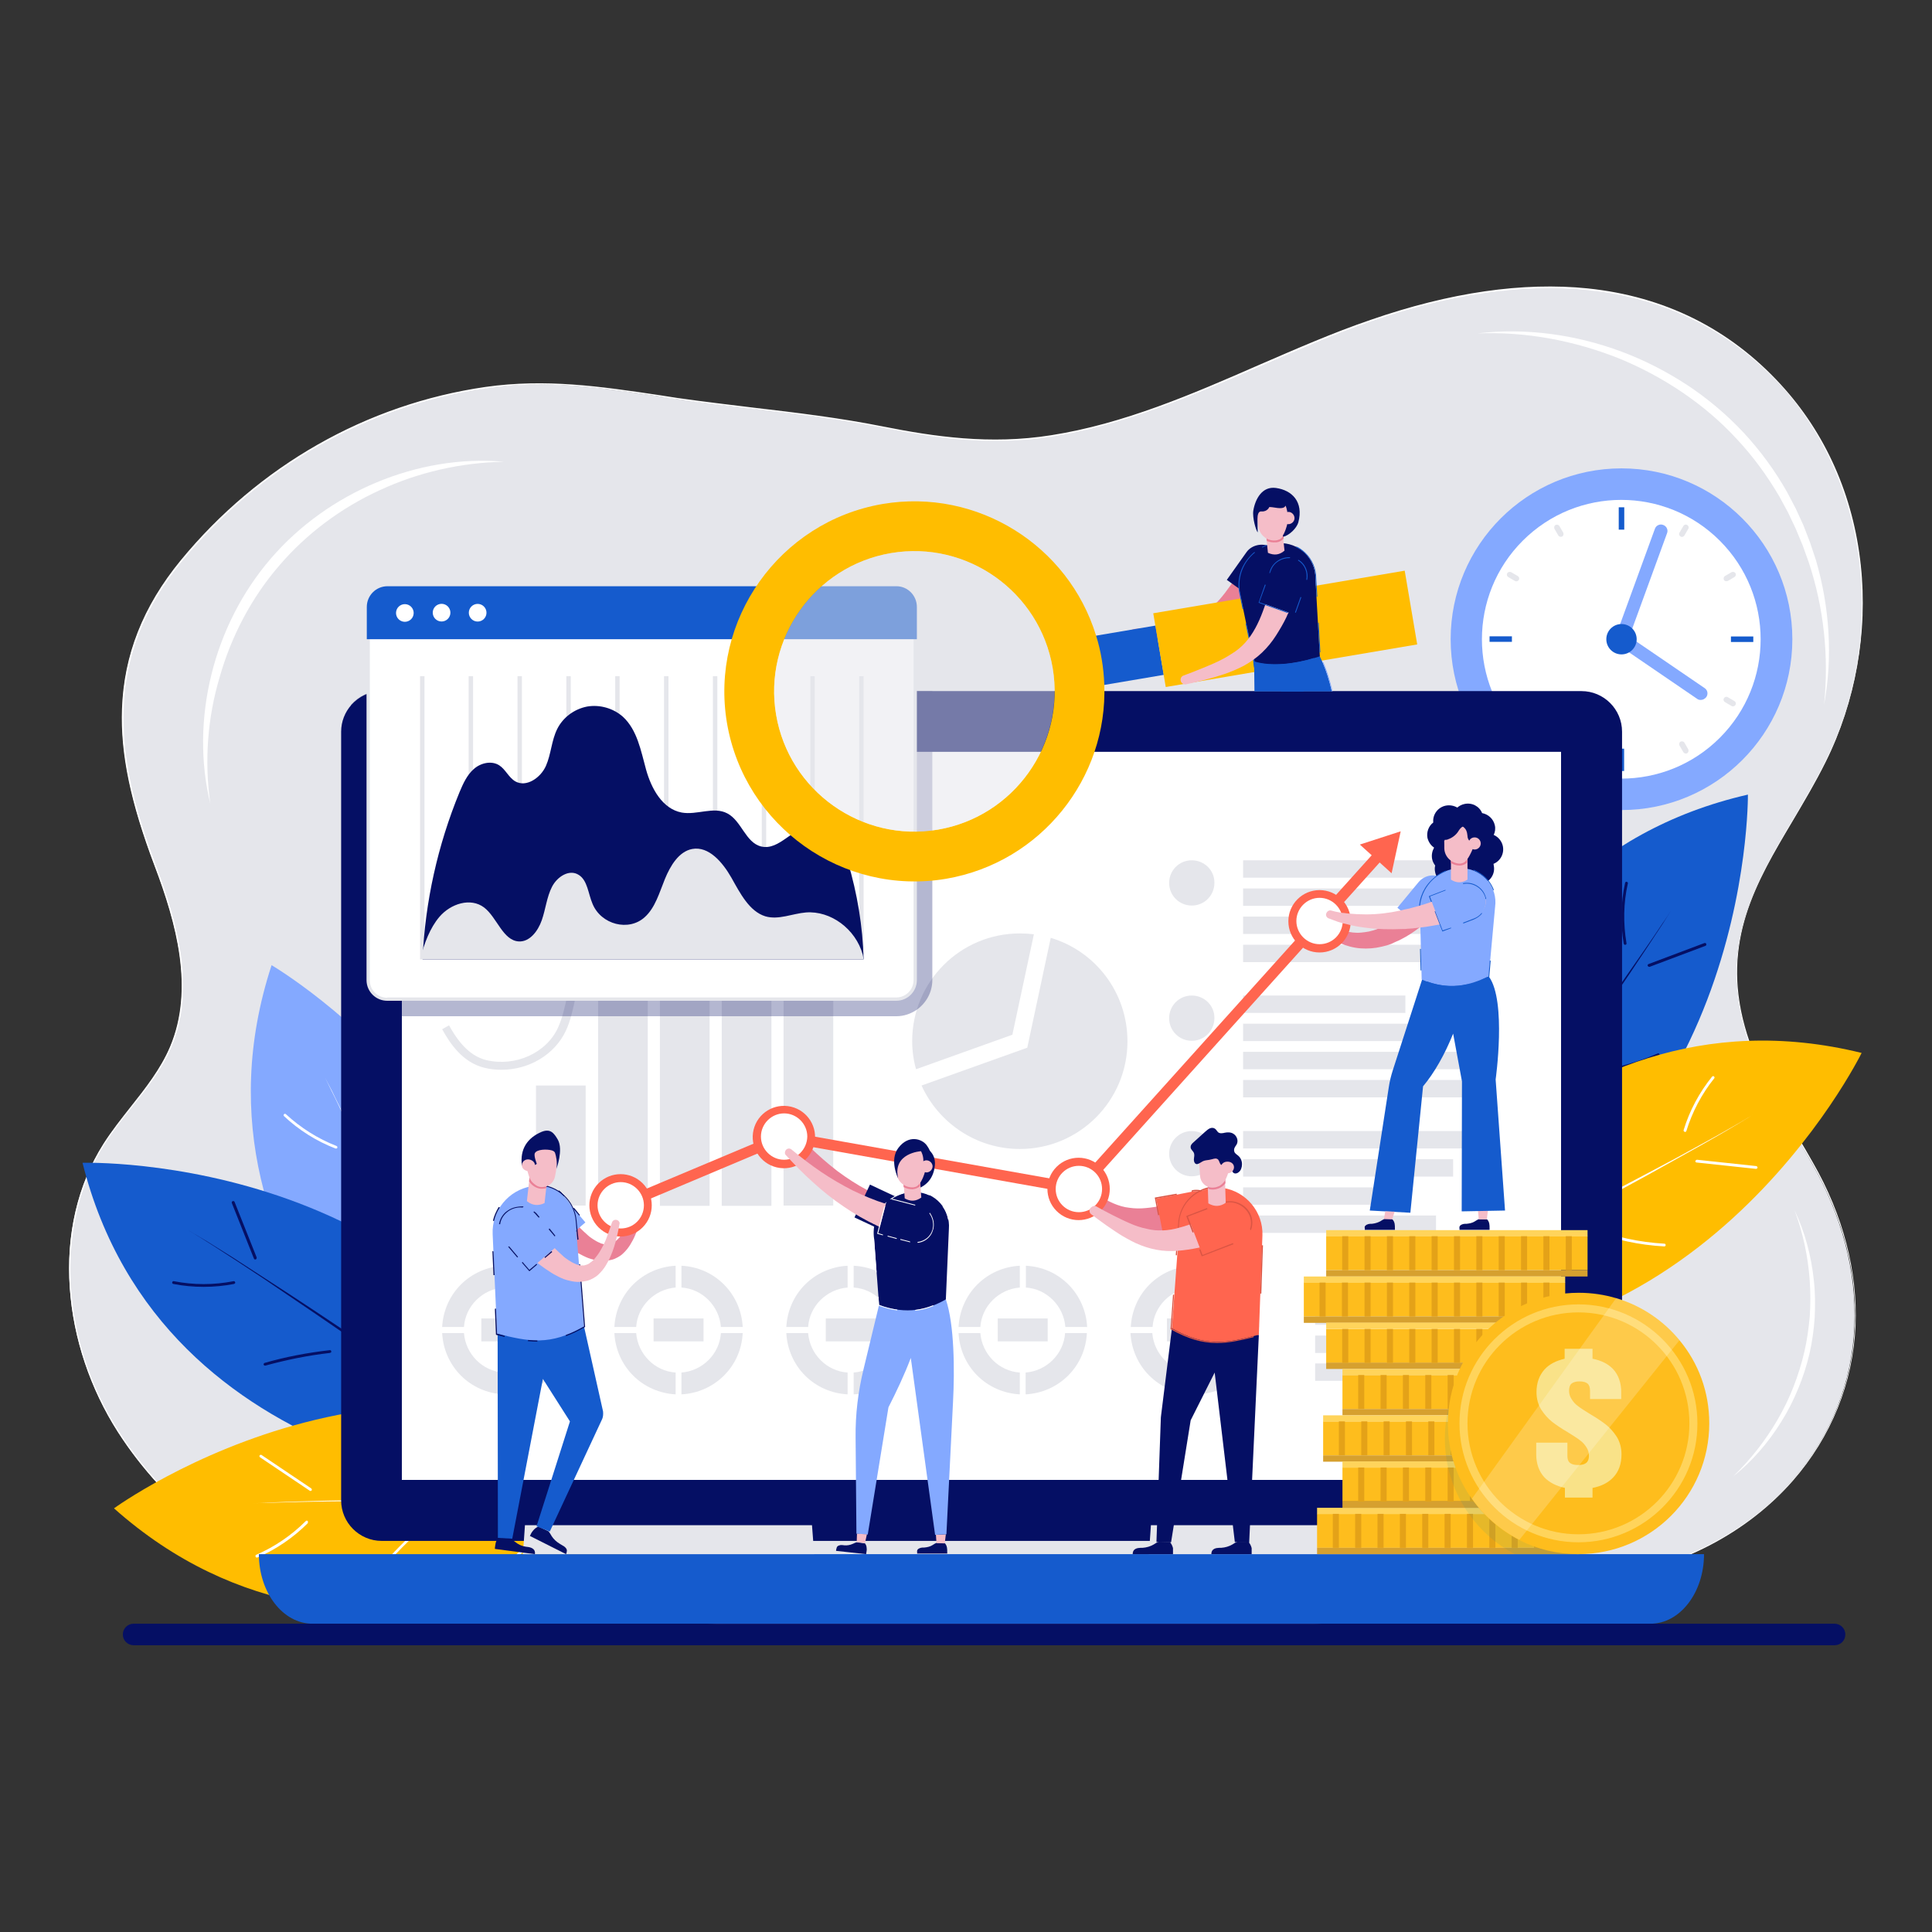 <?xml version="1.0" encoding="utf-8"?>
<!-- Generator: Adobe Illustrator 24.2.0, SVG Export Plug-In . SVG Version: 6.00 Build 0)  -->
<svg version="1.1" id="图层_1" xmlns="http://www.w3.org/2000/svg" xmlns:xlink="http://www.w3.org/1999/xlink" x="0px" y="0px"
	 viewBox="0 0 700 700" style="enable-background:new 0 0 700 700;" xml:space="preserve">
<rect x="0" y="0" width="700" height="700" fill="#333333" stroke="none"/>
<style type="text/css">
	.st0{fill:#E5E6EB;}
	.st1{fill:#FFFFFF;}
	.st2{fill:#155BCD;}
	.st3{fill:#050F64;}
	.st4{fill:#FFBD00;}
	.st5{fill:#84A9FF;}
	.st6{fill:#FF654F;}
	.st7{fill:#FEBD1D;}
	.st8{fill:#FFD45B;}
	.st9{fill:#D6A02F;}
	.st10{fill:#E4A218;}
	.st11{opacity:0.1;}
	.st12{fill:#0C9197;}
	.st13{fill:#F9E288;}
	.st14{opacity:0.2;}
	.st15{fill:#F5BDC8;}
	.st16{fill:#EA8096;}
	.st17{opacity:0;}
	.st18{fill:#DA5544;}
	.st19{opacity:0.3;}
	.st20{clip-path:url(#SVGID_2_);}
	.st21{opacity:0.5;}
</style>
<g>
	<g>
		<g>
			<path class="st0" d="M632,372.1c-11.1-40.1,13.1-63.4,29.4-96.1c21.9-44,17.3-100-16.4-136.5c-40-43.4-96.4-41.3-148.3-23.3
				c-38.7,13.4-75,35.3-115.8,41.8c-20.9,3.3-40.5,0.9-61.1-3.2c-24.6-4.9-49.5-6.6-74.3-10.2c-23.9-3.5-45.4-7.5-69.6-4
				c-43.5,6.2-82.5,28.8-110.3,62.7c-29.1,35.4-24.5,70.8-9.5,110.4c8,21.1,14.4,45,5.6,65.7c-5.6,13.1-16.5,23.1-24.2,35.2
				c-19.7,31-14.6,73.3,5.2,104.2c19.8,30.9,51.8,52.1,85.1,67.5l12.2-12.5c0.6,0.1,1.3,0.2,1.9,0.3
				c153.8,25.5,312.7,24.7,466.2-2.3l-29.8,0.3c27.3-2.8,53.4-15.6,70.8-35.4c29.5-33.7,28.8-77.9,7.4-115.2
				C647.6,405.4,637,389.9,632,372.1z"/>
		</g>
		<g>
			<path class="st1" d="M368.3,592.8c-75.9,0-152-6.2-226.2-18.5c-0.6-0.1-1.2-0.2-1.8-0.3L128,586.5l-0.1-0.1
				c-40.2-18.6-68-40.7-85.2-67.6c-10-15.6-16.2-34.1-17.4-52.2c-1.4-19.4,2.9-37.5,12.2-52.2c3-4.7,6.5-9.1,9.8-13.3
				c5.4-6.8,10.9-13.8,14.3-21.8c8.9-21.1,2.2-45-5.6-65.6c-8.7-23-12.4-40.6-11.8-56.9c0.7-19.5,7.6-37.1,21.3-53.8
				c28.2-34.3,67.4-56.6,110.4-62.8c21.8-3.1,41.6-0.2,62.5,2.9c2.4,0.4,4.7,0.7,7.1,1.1c9.1,1.3,18.5,2.4,27.5,3.5
				c15.4,1.8,31.3,3.7,46.8,6.8c18.6,3.7,38.9,6.7,61,3.2c26.3-4.1,51.2-14.9,75.2-25.4c13.2-5.7,26.8-11.7,40.6-16.4
				c28.8-10,55.3-13.8,78.7-11.4c27.7,2.9,51.2,14.5,69.8,34.7c16.3,17.7,26.4,40.3,29.1,65.6c2.6,24.2-1.9,49.5-12.7,71.2
				c-3.7,7.5-7.9,14.5-11.9,21.3c-13.4,22.5-26,43.8-17.4,74.7c3.9,14.2,11.6,27.1,19.1,39.7c1.9,3.1,3.8,6.4,5.6,9.6
				c10.9,19,16.2,39.4,15.4,59c-0.9,20.8-8.8,40.3-22.8,56.3c-16.5,18.8-40.9,31.5-67.4,35.1l26.2-0.3l0,0.4
				c-76.4,13.5-154.8,20.5-233,20.9C373,592.8,370.7,592.8,368.3,592.8z M140.1,573.5l0.1,0c0.6,0.1,1.3,0.2,1.9,0.3
				c154,25.5,310,24.9,463.8-1.9l-27.4,0.3l0-0.4c27.7-2.9,53.5-15.7,70.7-35.3c27.7-31.6,30.5-74.6,7.4-114.9
				c-1.8-3.2-3.8-6.5-5.6-9.6c-7.5-12.6-15.2-25.5-19.1-39.8c-8.6-31,4.1-52.4,17.5-75c4-6.8,8.2-13.8,11.9-21.3
				c22.6-45.3,15.9-101.4-16.3-136.3c-43.1-46.7-104.3-38.4-148.1-23.2c-13.7,4.7-27.3,10.7-40.5,16.4c-24,10.4-48.9,21.2-75.3,25.4
				c-22.2,3.5-42.5,0.5-61.1-3.2c-15.5-3.1-31.4-5-46.8-6.8c-9-1.1-18.3-2.1-27.5-3.5c-2.4-0.3-4.8-0.7-7.1-1.1
				c-20.9-3.1-40.7-6.1-62.4-2.9c-42.9,6.2-82.1,28.4-110.2,62.6c-30.8,37.5-22.7,75.1-9.5,110.2c7.8,20.7,14.6,44.7,5.6,65.9
				c-3.4,8.1-9,15.1-14.4,21.9c-3.4,4.3-6.9,8.7-9.8,13.3c-18.2,28.8-16.2,70.6,5.2,104c17.1,26.8,44.9,48.8,84.9,67.4L140.1,573.5z
				"/>
		</g>
	</g>
	<g>
		<g>
			<g>
				<g>
					<g>
						<path class="st2" d="M508.5,464.4c0,1.1-0.1,1.7-0.1,1.7c0.7-0.2,1.4-0.4,2.2-0.7c124.2-38.2,122.7-177.5,122.7-177.5
							C517.6,314.4,509.1,447.8,508.5,464.4z"/>
					</g>
				</g>
				<g>
					<g>
						<path class="st3" d="M508.5,464.4c0,1.1-0.1,1.7-0.1,1.7c0.7-0.2,1.4-0.4,2.2-0.7c16.5-22.6,32.8-45.3,48.9-68.1
							c8.4-11.8,16.7-23.7,24.9-35.6l6.1-9l6-9c2-3,4-6.1,6-9.1c1-1.5,1.9-3.1,2.9-4.6l2.9-4.6l-2.9,4.6c-1,1.5-1.9,3-3,4.5
							c-2,3-4,6-6.1,9l-6.2,8.9l-6.2,8.9c-8.4,11.8-16.8,23.6-25.3,35.3C542,419.3,525.3,441.9,508.5,464.4z"/>
					</g>
				</g>
				<g>
					<g>
						<g>
							<g>
								<path class="st3" d="M588.6,342.3c0.1,0,0.2,0.1,0.3,0c0.3,0,0.5-0.3,0.4-0.6c-1.2-7.1-1.1-14.6,0.5-21.6
									c0.1-0.3-0.1-0.5-0.4-0.6c-0.3-0.1-0.5,0.1-0.6,0.4c-1.6,7.2-1.7,14.8-0.5,22C588.4,342.1,588.5,342.2,588.6,342.3z"/>
							</g>
						</g>
					</g>
					<g>
						<g>
							<g>
								<path class="st3" d="M562.9,376.6c0.1,0,0.2,0.1,0.3,0.1c0.3,0,0.5-0.3,0.5-0.5c-0.7-7.9-2.1-15.9-4.1-23.6
									c-0.1-0.3-0.3-0.4-0.6-0.4c-0.3,0.1-0.4,0.3-0.4,0.6c2,7.7,3.4,15.6,4.1,23.5C562.6,376.4,562.7,376.5,562.9,376.6z"/>
							</g>
						</g>
					</g>
					<g>
						<g>
							<g>
								<path class="st3" d="M574.4,389.3c0.1,0.1,0.2,0.1,0.3,0.1c9.1-0.8,17.9-3.1,26.3-6.7c0.3-0.1,0.4-0.4,0.3-0.7
									c-0.1-0.3-0.4-0.4-0.7-0.3c-8.3,3.6-17,5.9-26,6.6c-0.3,0-0.5,0.3-0.5,0.5C574.2,389.1,574.3,389.2,574.4,389.3z"/>
							</g>
						</g>
					</g>
					<g>
						<g>
							<g>
								<path class="st3" d="M597.2,350.2c0.1,0.1,0.3,0.1,0.5,0.1l20.2-7.6c0.3-0.1,0.4-0.4,0.3-0.7c-0.1-0.3-0.4-0.4-0.7-0.3
									l-20.2,7.6c-0.3,0.1-0.4,0.4-0.3,0.7C597.1,350,597.2,350.1,597.2,350.2z"/>
							</g>
						</g>
					</g>
					<g>
						<g>
							<g>
								<path class="st3" d="M536.1,412.8c0.1,0,0.2,0.1,0.3,0.1c0.3,0,0.5-0.3,0.5-0.6l-2.4-22.5c0-0.3-0.3-0.5-0.6-0.5
									c-0.3,0-0.5,0.3-0.5,0.6l2.4,22.5C535.8,412.5,535.9,412.7,536.1,412.8z"/>
							</g>
						</g>
					</g>
					<g>
						<g>
							<g>
								<path class="st3" d="M551.5,420.5c0.1,0,0.2,0.1,0.3,0.1l23.2-2.1c0.3,0,0.5-0.3,0.5-0.5c0-0.3-0.3-0.5-0.5-0.5l-23.2,2.1
									c-0.3,0-0.5,0.3-0.5,0.5C551.2,420.3,551.3,420.4,551.5,420.5z"/>
							</g>
						</g>
					</g>
				</g>
			</g>
			<g>
				<g>
					<g>
						<path class="st4" d="M483.7,483.1c-0.5,1-0.8,1.5-0.8,1.5c0.7,0.1,1.5,0.3,2.2,0.4c128.1,21.6,189.4-103.5,189.4-103.5
							C559.2,353.1,491.7,468.6,483.7,483.1z"/>
					</g>
				</g>
				<g>
					<g>
						<path class="st1" d="M483.7,483.1c-0.5,1-0.8,1.5-0.8,1.5c0.7,0.1,1.5,0.3,2.2,0.4c24.9-12.8,49.6-25.8,74.3-38.9
							c12.8-6.8,25.5-13.7,38.2-20.7l9.5-5.3l9.5-5.3c3.2-1.8,6.3-3.6,9.4-5.4c1.6-0.9,3.1-1.9,4.7-2.8l4.6-2.8l-4.7,2.8
							c-1.6,0.9-3.1,1.8-4.7,2.7c-3.2,1.8-6.3,3.6-9.5,5.3l-9.5,5.2l-9.6,5.1c-12.8,6.8-25.6,13.5-38.5,20.1
							C533.9,457.9,508.8,470.6,483.7,483.1z"/>
					</g>
				</g>
				<g>
					<g>
						<g>
							<g>
								<path class="st1" d="M610.1,409.9c0.1,0.1,0.2,0.1,0.3,0.2c0.3,0.1,0.5-0.1,0.6-0.3c2.1-6.9,5.6-13.5,10.1-19.1
									c0.2-0.2,0.1-0.5-0.1-0.7c-0.2-0.2-0.5-0.1-0.7,0.1c-4.6,5.7-8.2,12.4-10.3,19.4C610,409.6,610,409.8,610.1,409.9z"/>
							</g>
						</g>
					</g>
					<g>
						<g>
							<g>
								<path class="st1" d="M571.7,429c0.1,0.1,0.1,0.1,0.2,0.2c0.3,0.1,0.6,0,0.7-0.3c2.9-7.4,5.3-15.1,6.9-23
									c0.1-0.3-0.1-0.5-0.4-0.6c-0.3-0.1-0.5,0.1-0.6,0.4c-1.7,7.8-4,15.4-6.9,22.8C571.6,428.7,571.6,428.9,571.7,429z"/>
							</g>
						</g>
					</g>
					<g>
						<g>
							<g>
								<path class="st1" d="M576.3,445.6c0.1,0.1,0.1,0.2,0.2,0.2c8.5,3.4,17.4,5.3,26.5,5.8c0.3,0,0.5-0.2,0.5-0.5
									c0-0.3-0.2-0.5-0.5-0.5c-9-0.5-17.8-2.4-26.2-5.7c-0.3-0.1-0.6,0-0.7,0.3C576.2,445.3,576.2,445.4,576.3,445.6z"/>
							</g>
						</g>
					</g>
					<g>
						<g>
							<g>
								<path class="st1" d="M614.3,420.9c0.1,0.2,0.2,0.3,0.4,0.3l21.5,2.3c0.3,0,0.5-0.2,0.6-0.4c0-0.3-0.2-0.5-0.4-0.6l-21.5-2.3
									c-0.3,0-0.5,0.2-0.6,0.4C614.2,420.7,614.2,420.8,614.3,420.9z"/>
							</g>
						</g>
					</g>
					<g>
						<g>
							<g>
								<path class="st1" d="M531.5,449.3c0.1,0.1,0.1,0.1,0.2,0.2c0.3,0.1,0.6,0,0.7-0.3l8-21.2c0.1-0.3,0-0.6-0.3-0.7
									c-0.3-0.1-0.6,0-0.7,0.3l-8,21.2C531.4,449,531.4,449.2,531.5,449.3z"/>
							</g>
						</g>
					</g>
					<g>
						<g>
							<g>
								<path class="st1" d="M541.8,463.2c0.1,0.1,0.1,0.1,0.2,0.2l21.7,8.6c0.3,0.1,0.6,0,0.7-0.3c0.1-0.3,0-0.6-0.3-0.7l-21.7-8.6
									c-0.3-0.1-0.6,0-0.7,0.3C541.7,462.9,541.7,463.1,541.8,463.2z"/>
							</g>
						</g>
					</g>
				</g>
			</g>
		</g>
		<g>
			<g>
				<g>
					<g>
						<path class="st5" d="M185.5,547.6c0.9,0.6,1.4,0.9,1.4,0.9c0.2-0.7,0.4-1.5,0.6-2.2c31.1-126.2-89.1-196.6-89.1-196.6
							C61.5,462.6,171.6,538.6,185.5,547.6z"/>
					</g>
				</g>
				<g>
					<g>
						<path class="st1" d="M185.5,547.6c0.9,0.6,1.4,0.9,1.4,0.9c0.2-0.7,0.4-1.5,0.6-2.2c-10.9-25.7-22-51.4-33.3-77
							c-5.8-13.3-11.7-26.5-17.7-39.6l-4.5-9.9l-4.6-9.8c-1.5-3.3-3.1-6.5-4.7-9.8c-0.8-1.6-1.6-3.2-2.4-4.9l-2.5-4.8l2.4,4.9
							c0.8,1.6,1.6,3.2,2.4,4.9c1.5,3.3,3.1,6.5,4.6,9.8l4.5,9.9l4.4,9.9c5.8,13.3,11.6,26.5,17.2,39.9
							C164.1,495.6,174.9,521.6,185.5,547.6z"/>
					</g>
				</g>
				<g>
					<g>
						<g>
							<g>
								<path class="st1" d="M122,416.1c0.1-0.1,0.2-0.1,0.2-0.2c0.1-0.3,0-0.6-0.3-0.7c-6.7-2.6-13-6.6-18.3-11.5
									c-0.2-0.2-0.5-0.2-0.7,0c-0.2,0.2-0.2,0.5,0,0.7c5.3,5,11.8,9.1,18.6,11.7C121.7,416.2,121.8,416.1,122,416.1z"/>
							</g>
						</g>
					</g>
					<g>
						<g>
							<g>
								<path class="st1" d="M138.2,455.8c0.1,0,0.1-0.1,0.2-0.2c0.1-0.3,0-0.6-0.2-0.7c-7.2-3.5-14.7-6.4-22.4-8.6
									c-0.3-0.1-0.5,0.1-0.6,0.3c-0.1,0.3,0.1,0.5,0.3,0.6c7.6,2.2,15.1,5.1,22.2,8.6C137.8,455.9,138,455.9,138.2,455.8z"/>
							</g>
						</g>
					</g>
					<g>
						<g>
							<g>
								<path class="st1" d="M155,452.4c0.1,0,0.2-0.1,0.2-0.2c4-8.2,6.6-17,7.8-26c0-0.3-0.2-0.5-0.4-0.6c-0.3,0-0.5,0.2-0.6,0.4
									c-1.1,8.9-3.7,17.6-7.7,25.7c-0.1,0.3,0,0.6,0.2,0.7C154.7,452.5,154.8,452.5,155,452.4z"/>
							</g>
						</g>
					</g>
					<g>
						<g>
							<g>
								<path class="st1" d="M133.2,412.7c0.2-0.1,0.3-0.2,0.3-0.4l3.9-21.3c0-0.3-0.1-0.5-0.4-0.6c-0.3,0-0.5,0.1-0.6,0.4
									l-3.9,21.3c-0.1,0.3,0.1,0.5,0.4,0.6C133,412.8,133.1,412.8,133.2,412.7z"/>
							</g>
						</g>
					</g>
					<g>
						<g>
							<g>
								<path class="st1" d="M155.4,497.4c0.1-0.1,0.1-0.1,0.2-0.2c0.1-0.3,0-0.6-0.2-0.7l-20.6-9.6c-0.3-0.1-0.6,0-0.7,0.2
									c-0.1,0.3,0,0.6,0.2,0.7l20.6,9.6C155.1,497.5,155.3,497.5,155.4,497.4z"/>
							</g>
						</g>
					</g>
					<g>
						<g>
							<g>
								<path class="st1" d="M170,488.2c0.1,0,0.1-0.1,0.2-0.2l10.2-21c0.1-0.3,0-0.6-0.2-0.7c-0.3-0.1-0.6,0-0.7,0.2l-10.2,21
									c-0.1,0.3,0,0.6,0.2,0.7C169.7,488.3,169.8,488.2,170,488.2z"/>
							</g>
						</g>
					</g>
				</g>
			</g>
			<g>
				<g>
					<g>
						<path class="st2" d="M208.9,542.5c1.1,0,1.7,0,1.7,0c-0.2-0.7-0.5-1.4-0.7-2.1c-40.8-123.4-180-119.1-180-119.1
							C58.7,536.4,192.4,542.2,208.9,542.5z"/>
					</g>
				</g>
				<g>
					<g>
						<path class="st3" d="M208.9,542.5c1.1,0,1.7,0,1.7,0c-0.2-0.7-0.5-1.4-0.7-2.1c-22.9-16-46-31.8-69.1-47.5
							c-12-8.1-24-16.2-36.1-24.1l-9.1-5.9l-9.1-5.9c-3-2-6.1-3.8-9.2-5.8c-1.5-1-3.1-1.9-4.6-2.8l-4.7-2.8l4.6,2.8
							c1.5,1,3.1,1.9,4.6,2.9c3,2,6.1,3.9,9.1,5.9l9.1,6l9,6.1c12,8.1,23.9,16.3,35.8,24.6C163.2,509.8,186.1,526.1,208.9,542.5z"/>
					</g>
				</g>
				<g>
					<g>
						<g>
							<g>
								<path class="st3" d="M85.2,464.9c0-0.1,0.1-0.2,0-0.3c-0.1-0.3-0.3-0.5-0.6-0.4c-7.1,1.4-14.5,1.4-21.6,0
									c-0.3-0.1-0.5,0.1-0.6,0.4c-0.1,0.3,0.1,0.5,0.4,0.6c7.2,1.4,14.8,1.4,22,0C85,465.1,85.1,465,85.2,464.9z"/>
							</g>
						</g>
					</g>
					<g>
						<g>
							<g>
								<path class="st3" d="M120,489.9c0-0.1,0.1-0.2,0-0.3c0-0.3-0.3-0.5-0.6-0.4c-7.9,0.9-15.9,2.4-23.5,4.6
									c-0.3,0.1-0.4,0.4-0.4,0.6c0.1,0.3,0.4,0.4,0.6,0.4c7.6-2.1,15.5-3.7,23.4-4.6C119.8,490.1,120,490,120,489.9z"/>
							</g>
						</g>
					</g>
					<g>
						<g>
							<g>
								<path class="st3" d="M132.5,478.1c0.1-0.1,0.1-0.2,0.1-0.3c-1-9.1-3.4-17.9-7.3-26.2c-0.1-0.3-0.4-0.4-0.7-0.2
									c-0.3,0.1-0.4,0.4-0.2,0.7c3.8,8.2,6.2,16.9,7.2,25.8c0,0.3,0.3,0.5,0.6,0.4C132.3,478.4,132.4,478.3,132.5,478.1z"/>
							</g>
						</g>
					</g>
					<g>
						<g>
							<g>
								<path class="st3" d="M92.9,456.1c0.1-0.1,0.1-0.3,0.1-0.5l-8-20.1c-0.1-0.3-0.4-0.4-0.7-0.3c-0.3,0.1-0.4,0.4-0.3,0.7
									l8,20.1c0.1,0.3,0.4,0.4,0.7,0.3C92.8,456.2,92.8,456.2,92.9,456.1z"/>
							</g>
						</g>
					</g>
					<g>
						<g>
							<g>
								<path class="st3" d="M156.7,515.9c0-0.1,0.1-0.2,0-0.3c0-0.3-0.3-0.5-0.6-0.4l-22.5,2.8c-0.3,0-0.5,0.3-0.4,0.6
									c0,0.3,0.3,0.5,0.6,0.4l22.5-2.8C156.5,516.2,156.7,516.1,156.7,515.9z"/>
							</g>
						</g>
					</g>
					<g>
						<g>
							<g>
								<path class="st3" d="M164.2,500.4c0-0.1,0.1-0.2,0-0.3l-2.6-23.2c0-0.3-0.3-0.5-0.6-0.4c-0.3,0-0.5,0.3-0.4,0.6l2.6,23.2
									c0,0.3,0.3,0.5,0.6,0.4C164,500.6,164.1,500.5,164.2,500.4z"/>
							</g>
						</g>
					</g>
				</g>
			</g>
			<g>
				<g>
					<g>
						<path class="st4" d="M257.5,545.7c0.9-0.6,1.4-0.9,1.4-0.9c-0.6-0.5-1.2-0.9-1.8-1.4c-103.2-78.9-215.8,3.1-215.8,3.1
							C130,625.4,243.7,554.9,257.5,545.7z"/>
					</g>
				</g>
				<g>
					<g>
						<path class="st1" d="M257.5,545.7c0.9-0.6,1.4-0.9,1.4-0.9c-0.6-0.5-1.2-0.9-1.8-1.4c-28-0.3-55.9-0.4-83.9-0.3
							c-14.5,0.1-29,0.2-43.4,0.4l-10.9,0.2l-10.9,0.3c-3.6,0.1-7.2,0.3-10.9,0.4c-1.8,0.1-3.6,0.2-5.4,0.3l-5.4,0.3l5.4-0.3
							c1.8-0.1,3.6-0.2,5.4-0.2c3.6-0.1,7.2-0.2,10.9-0.3l10.9-0.2l10.9-0.1c14.5,0,29,0,43.4,0.2
							C201.4,544.6,229.4,545.1,257.5,545.7z"/>
					</g>
				</g>
				<g>
					<g>
						<g>
							<g>
								<path class="st1" d="M111.6,551.4c0-0.1-0.1-0.2-0.1-0.3c-0.2-0.2-0.5-0.2-0.7,0c-5.1,5.1-11.2,9.3-17.9,12.2
									c-0.3,0.1-0.4,0.4-0.3,0.7c0.1,0.3,0.4,0.4,0.7,0.3c6.7-2.9,13-7.2,18.2-12.4C111.5,551.7,111.6,551.5,111.6,551.4z"/>
							</g>
						</g>
					</g>
					<g>
						<g>
							<g>
								<path class="st1" d="M154.5,552.4c0-0.1-0.1-0.2-0.1-0.3c-0.2-0.2-0.5-0.2-0.7-0.1c-6.1,5.2-11.7,10.9-16.9,17
									c-0.2,0.2-0.2,0.5,0.1,0.7c0.2,0.2,0.5,0.2,0.7-0.1c5.1-6.1,10.7-11.8,16.7-16.9C154.4,552.8,154.5,552.6,154.5,552.4z"/>
							</g>
						</g>
					</g>
					<g>
						<g>
							<g>
								<path class="st1" d="M158.1,535.7c0-0.1,0-0.2-0.1-0.3c-5.9-6.9-12.9-12.8-20.7-17.5c-0.2-0.1-0.6-0.1-0.7,0.2
									c-0.1,0.2-0.1,0.6,0.2,0.7c7.7,4.6,14.6,10.4,20.5,17.3c0.2,0.2,0.5,0.2,0.7,0.1C158.1,536,158.1,535.8,158.1,535.7z"/>
							</g>
						</g>
					</g>
					<g>
						<g>
							<g>
								<path class="st1" d="M113,539.8c0-0.2-0.1-0.4-0.2-0.5l-18-12.1c-0.2-0.2-0.5-0.1-0.7,0.1c-0.2,0.2-0.1,0.5,0.1,0.7l18,12.1
									c0.2,0.2,0.5,0.1,0.7-0.1C113,540,113,539.9,113,539.8z"/>
							</g>
						</g>
					</g>
					<g>
						<g>
							<g>
								<path class="st1" d="M199.5,553.2c0-0.1-0.1-0.2-0.1-0.3c-0.2-0.2-0.5-0.2-0.7,0l-17,15c-0.2,0.2-0.2,0.5,0,0.7
									c0.2,0.2,0.5,0.2,0.7,0l17-15C199.4,553.6,199.5,553.4,199.5,553.2z"/>
							</g>
						</g>
					</g>
					<g>
						<g>
							<g>
								<path class="st1" d="M196.8,536.2c0-0.1-0.1-0.2-0.1-0.3l-15.2-17.7c-0.2-0.2-0.5-0.2-0.7-0.1c-0.2,0.2-0.2,0.5-0.1,0.7
									l15.2,17.7c0.2,0.2,0.5,0.2,0.7,0.1C196.8,536.5,196.9,536.4,196.8,536.2z"/>
							</g>
						</g>
					</g>
				</g>
			</g>
		</g>
		<g>
			<g>
				<g>
					<g>
						<circle class="st5" cx="587.5" cy="231.6" r="61.9"/>
					</g>
				</g>
			</g>
			<g>
				<g>
					<g>
						
							<ellipse transform="matrix(0.707 -0.707 0.707 0.707 8.317 483.234)" class="st1" cx="587.5" cy="231.6" rx="50.5" ry="50.5"/>
					</g>
				</g>
			</g>
			<g>
				<g>
					<g>
						<rect x="586.5" y="183.8" class="st2" width="2" height="8.1"/>
					</g>
				</g>
			</g>
			<g>
				<g>
					<g>
						<path class="st5" d="M587.5,233.9c-0.3,0-0.5,0-0.8-0.1c-1.2-0.4-1.9-1.8-1.4-3l14.3-39.2c0.4-1.2,1.8-1.9,3-1.4
							c1.2,0.4,1.9,1.8,1.4,3l-14.3,39.2C589.3,233.3,588.4,233.9,587.5,233.9z"/>
					</g>
				</g>
			</g>
			<g>
				<g>
					<g>
						<path class="st5" d="M616.2,253.6c-0.5,0-0.9-0.1-1.3-0.4l-28.7-19.6c-1.1-0.7-1.4-2.2-0.6-3.3c0.7-1.1,2.2-1.4,3.3-0.6
							l28.7,19.6c1.1,0.7,1.4,2.2,0.6,3.3C617.7,253.2,617,253.6,616.2,253.6z"/>
					</g>
				</g>
			</g>
			<g>
				<g>
					<g>
						<circle class="st2" cx="587.5" cy="231.6" r="5.5"/>
					</g>
				</g>
			</g>
			<g>
				<g>
					<g>
						
							<rect x="542.8" y="227.5" transform="matrix(6.123234e-17 -1 1 6.123234e-17 312.196 775.351)" class="st2" width="2" height="8.1"/>
					</g>
				</g>
			</g>
			<g>
				<g>
					<g>
						
							<rect x="586.5" y="271.2" transform="matrix(-1 -1.224647e-16 1.224647e-16 -1 1174.947 550.555)" class="st2" width="2" height="8.1"/>
					</g>
				</g>
			</g>
			<g>
				<g>
					<g>
						
							<rect x="630.2" y="227.5" transform="matrix(-1.836970e-16 1 -1 -1.836970e-16 862.751 -399.596)" class="st2" width="2" height="8.1"/>
					</g>
				</g>
			</g>
			<g>
				<g>
					<g>
						<path class="st0" d="M563.6,190.2c-0.5,0.3-0.6,0.9-0.4,1.4l1.4,2.4c0.3,0.5,0.9,0.6,1.4,0.4c0.5-0.3,0.6-0.9,0.4-1.4
							l-1.4-2.4C564.7,190.1,564.1,190,563.6,190.2z"/>
					</g>
				</g>
			</g>
			<g>
				<g>
					<g>
						<path class="st0" d="M546.1,207.7c-0.3,0.5-0.1,1.1,0.4,1.4l2.4,1.4c0.5,0.3,1.1,0.1,1.4-0.4c0.3-0.5,0.1-1.1-0.4-1.4
							l-2.4-1.4C547,207.1,546.4,207.2,546.1,207.7z"/>
					</g>
				</g>
			</g>
			<g>
				<g>
					<g>
						<path class="st0" d="M546.1,255.4c0.3,0.5,0.9,0.6,1.4,0.4l2.4-1.4c0.5-0.3,0.6-0.9,0.4-1.4c-0.3-0.5-0.9-0.6-1.4-0.4
							l-2.4,1.4C546,254.3,545.9,255,546.1,255.4z"/>
					</g>
				</g>
			</g>
			<g>
				<g>
					<g>
						<path class="st0" d="M563.6,272.9c0.5,0.3,1.1,0.1,1.4-0.4l1.4-2.4c0.3-0.5,0.1-1.1-0.4-1.4c-0.5-0.3-1.1-0.1-1.4,0.4
							l-1.4,2.4C563,272,563.1,272.6,563.6,272.9z"/>
					</g>
				</g>
			</g>
			<g>
				<g>
					<g>
						<path class="st0" d="M611.3,272.9c0.5-0.3,0.6-0.9,0.4-1.4l-1.4-2.4c-0.3-0.5-0.9-0.6-1.4-0.4c-0.5,0.3-0.6,0.9-0.4,1.4
							l1.4,2.4C610.2,273,610.9,273.2,611.3,272.9z"/>
					</g>
				</g>
			</g>
			<g>
				<g>
					<g>
						<path class="st0" d="M628.8,255.4c0.3-0.5,0.1-1.1-0.4-1.4l-2.4-1.4c-0.5-0.3-1.1-0.1-1.4,0.4c-0.3,0.5-0.1,1.1,0.4,1.4
							l2.4,1.4C627.9,256.1,628.5,255.9,628.8,255.4z"/>
					</g>
				</g>
			</g>
			<g>
				<g>
					<g>
						<path class="st0" d="M628.8,207.7c-0.3-0.5-0.9-0.6-1.4-0.4l-2.4,1.4c-0.5,0.3-0.6,0.9-0.4,1.4c0.3,0.5,0.9,0.6,1.4,0.4
							l2.4-1.4C628.9,208.8,629.1,208.2,628.8,207.7z"/>
					</g>
				</g>
			</g>
			<g>
				<g>
					<g>
						<path class="st0" d="M611.3,190.2c-0.5-0.3-1.1-0.1-1.4,0.4l-1.4,2.4c-0.3,0.5-0.1,1.1,0.4,1.4s1.1,0.1,1.4-0.4l1.4-2.4
							C612,191.1,611.8,190.5,611.3,190.2z"/>
					</g>
				</g>
			</g>
		</g>
		<g>
			<g>
				<g>
					<g>
						<path class="st2" d="M93.8,563.1L93.8,563.1c0,13.9,8.7,25.2,19.4,25.2H598c10.7,0,19.4-11.3,19.4-25.2l0,0H93.8z"/>
					</g>
				</g>
				<g>
					<g>
						<rect x="145.6" y="278.2" class="st5" width="420" height="263.8"/>
					</g>
				</g>
				<g>
					<g>
						<path class="st3" d="M587.7,265.1v278.5c0,8.1-6.6,14.7-14.7,14.7H138.3c-8.1,0-14.7-6.6-14.7-14.7V265.1
							c0-3.7,1.4-7.1,3.7-9.7c2.7-3,6.6-5,11-5H573C581.1,250.4,587.7,257,587.7,265.1z"/>
					</g>
				</g>
				<g>
					<g>
						<rect x="145.6" y="272.4" class="st1" width="420" height="263.8"/>
					</g>
				</g>
				<g>
					<g>
						<g>
							<g>
								<rect x="216.7" y="362.6" class="st0" width="18" height="74.2"/>
							</g>
						</g>
						<g>
							<g>
								<rect x="239.1" y="349.4" class="st0" width="18" height="87.5"/>
							</g>
						</g>
						<g>
							<g>
								<g>
									<rect x="194.2" y="393.3" class="st0" width="18" height="43.5"/>
								</g>
							</g>
						</g>
						<g>
							<g>
								<rect x="261.5" y="357" class="st0" width="18" height="79.9"/>
							</g>
						</g>
						<g>
							<g>
								<rect x="283.9" y="327.7" class="st0" width="18" height="109.1"/>
							</g>
						</g>
						<g>
							<g>
								<g>
									<g>
										<path class="st0" d="M181.7,387.6c-2,0-4.1-0.2-6.1-0.7c-8-1.9-12.6-8.9-15.4-14l2.5-1.4c4,7.3,8.3,11.3,13.5,12.6
											c10.6,2.5,21.8-2.6,26-11.8c1.6-3.6,2.5-7.6,3.3-11.4c0.1-0.7,0.3-1.3,0.4-2c1.1-5.2,3-11.9,7.4-17.2
											c5.2-6.4,12.8-9.6,20.1-8.5c2.7,0.4,5.4,1.2,8,2c5.2,1.6,10.2,3.1,15.3,1.6c8.2-2.4,14.2-9.4,20-16.1
											c5-5.8,10.1-11.7,16.7-15l1.3,2.6c-6.1,3-10.8,8.5-15.8,14.3c-6.1,7-12.3,14.3-21.3,17c-5.9,1.8-11.5,0.1-16.9-1.6
											c-2.6-0.8-5.1-1.5-7.6-1.9c-6.3-1-12.8,1.8-17.4,7.4c-4,4.9-5.7,11.1-6.8,16c-0.1,0.7-0.3,1.3-0.4,2
											c-0.9,4-1.7,8.2-3.5,12C200.9,382.2,191.6,387.6,181.7,387.6z"/>
									</g>
								</g>
							</g>
							<g>
								<g>
									<g>
										<g>
											<polygon class="st0" points="294.4,311.6 299.9,304.9 291.4,303.4 											"/>
										</g>
									</g>
								</g>
							</g>
						</g>
					</g>
					<g>
						<g>
							<g>
								<g>
									<g>
										<g>
											<path class="st0" d="M168.1,480.8c0.5-7.6,6.7-13.7,14.3-14.3v-7.9c-5.8,0.3-11.3,2.7-15.4,6.8s-6.5,9.6-6.8,15.4H168.1z
												"/>
										</g>
									</g>
									<g>
										<g>
											<path class="st0" d="M184.6,466.5c7.6,0.5,13.7,6.7,14.3,14.3h7.9c-0.3-5.8-2.7-11.3-6.8-15.4c-4.2-4.2-9.6-6.5-15.4-6.8
												V466.5z"/>
										</g>
									</g>
									<g>
										<g>
											<path class="st0" d="M182.4,497.3c-7.6-0.5-13.7-6.7-14.3-14.3h-7.9c0.3,5.8,2.7,11.3,6.8,15.4s9.6,6.5,15.4,6.8V497.3z"
												/>
										</g>
									</g>
									<g>
										<g>
											<path class="st0" d="M198.9,483c-0.5,7.6-6.7,13.7-14.3,14.3v7.9c5.8-0.3,11.3-2.7,15.4-6.8c4.2-4.2,6.5-9.6,6.8-15.4
												H198.9z"/>
										</g>
									</g>
								</g>
								<g>
									<g>
										<rect x="174.4" y="477.7" class="st0" width="18.1" height="8.3"/>
									</g>
								</g>
							</g>
							<g>
								<g>
									<g>
										<g>
											<path class="st0" d="M230.5,480.8c0.5-7.6,6.7-13.7,14.3-14.3v-7.9c-5.8,0.3-11.3,2.7-15.4,6.8s-6.5,9.6-6.8,15.4H230.5z
												"/>
										</g>
									</g>
									<g>
										<g>
											<path class="st0" d="M246.9,466.5c7.6,0.5,13.7,6.7,14.3,14.3h7.9c-0.3-5.8-2.7-11.3-6.8-15.4c-4.2-4.2-9.6-6.5-15.4-6.8
												V466.5z"/>
										</g>
									</g>
									<g>
										<g>
											<path class="st0" d="M244.8,497.3c-7.6-0.5-13.7-6.7-14.3-14.3h-7.9c0.3,5.8,2.7,11.3,6.8,15.4s9.6,6.5,15.4,6.8V497.3z"
												/>
										</g>
									</g>
									<g>
										<g>
											<path class="st0" d="M261.2,483c-0.5,7.6-6.7,13.7-14.3,14.3v7.9c5.8-0.3,11.3-2.7,15.4-6.8c4.2-4.2,6.5-9.6,6.8-15.4
												H261.2z"/>
										</g>
									</g>
								</g>
								<g>
									<g>
										<rect x="236.8" y="477.7" class="st0" width="18.1" height="8.3"/>
									</g>
								</g>
							</g>
							<g>
								<g>
									<g>
										<g>
											<path class="st0" d="M292.8,480.8c0.5-7.6,6.7-13.7,14.3-14.3v-7.9c-5.8,0.3-11.3,2.7-15.4,6.8s-6.5,9.6-6.8,15.4H292.8z
												"/>
										</g>
									</g>
									<g>
										<g>
											<path class="st0" d="M309.3,466.5c7.6,0.5,13.7,6.7,14.3,14.3h7.9c-0.3-5.8-2.7-11.3-6.8-15.4c-4.2-4.2-9.6-6.5-15.4-6.8
												V466.5z"/>
										</g>
									</g>
									<g>
										<g>
											<path class="st0" d="M307.1,497.3c-7.6-0.5-13.7-6.7-14.3-14.3h-7.9c0.3,5.8,2.7,11.3,6.8,15.4s9.6,6.5,15.4,6.8V497.3z"
												/>
										</g>
									</g>
									<g>
										<g>
											<path class="st0" d="M323.6,483c-0.5,7.6-6.7,13.7-14.3,14.3v7.9c5.8-0.3,11.3-2.7,15.4-6.8c4.2-4.2,6.5-9.6,6.8-15.4
												H323.6z"/>
										</g>
									</g>
								</g>
								<g>
									<g>
										<rect x="299.2" y="477.7" class="st0" width="18.1" height="8.3"/>
									</g>
								</g>
							</g>
						</g>
						<g>
							<g>
								<g>
									<g>
										<g>
											<path class="st0" d="M355.2,480.8c0.5-7.6,6.7-13.7,14.3-14.3v-7.9c-5.8,0.3-11.3,2.7-15.4,6.8s-6.5,9.6-6.8,15.4H355.2z
												"/>
										</g>
									</g>
									<g>
										<g>
											<path class="st0" d="M371.7,466.5c7.6,0.5,13.7,6.7,14.3,14.3h7.9c-0.3-5.8-2.7-11.3-6.8-15.4c-4.2-4.2-9.6-6.5-15.4-6.8
												V466.5z"/>
										</g>
									</g>
									<g>
										<g>
											<path class="st0" d="M369.5,497.3c-7.6-0.5-13.7-6.7-14.3-14.3h-7.9c0.3,5.8,2.7,11.3,6.8,15.4s9.6,6.5,15.4,6.8V497.3z"
												/>
										</g>
									</g>
									<g>
										<g>
											<path class="st0" d="M385.9,483c-0.5,7.6-6.7,13.7-14.3,14.3v7.9c5.8-0.3,11.3-2.7,15.4-6.8c4.2-4.2,6.5-9.6,6.8-15.4
												H385.9z"/>
										</g>
									</g>
								</g>
								<g>
									<g>
										<rect x="361.5" y="477.7" class="st0" width="18.1" height="8.3"/>
									</g>
								</g>
							</g>
							<g>
								<g>
									<g>
										<g>
											<path class="st0" d="M417.6,480.8c0.5-7.6,6.7-13.7,14.3-14.3v-7.9c-5.8,0.3-11.3,2.7-15.4,6.8s-6.5,9.6-6.8,15.4H417.6z
												"/>
										</g>
									</g>
									<g>
										<g>
											<path class="st0" d="M434,466.5c7.6,0.5,13.7,6.7,14.3,14.3h7.9c-0.3-5.8-2.7-11.3-6.8-15.4c-4.2-4.2-9.6-6.5-15.4-6.8
												V466.5z"/>
										</g>
									</g>
									<g>
										<g>
											<path class="st0" d="M431.8,497.3c-7.6-0.5-13.7-6.7-14.3-14.3h-7.9c0.3,5.8,2.7,11.3,6.8,15.4s9.6,6.5,15.4,6.8V497.3z"
												/>
										</g>
									</g>
									<g>
										<g>
											<path class="st0" d="M448.3,483c-0.5,7.6-6.7,13.7-14.3,14.3v7.9c5.8-0.3,11.3-2.7,15.4-6.8c4.2-4.2,6.5-9.6,6.8-15.4
												H448.3z"/>
										</g>
									</g>
								</g>
								<g>
									<g>
										<rect x="422.8" y="477.7" class="st0" width="18.1" height="8.3"/>
									</g>
								</g>
							</g>
						</g>
					</g>
					<g>
						<g>
							<g>
								<rect x="476.5" y="463.5" class="st0" width="62.8" height="6.3"/>
							</g>
						</g>
						<g>
							<g>
								<rect x="476.5" y="473.7" class="st0" width="74.5" height="6.3"/>
							</g>
						</g>
						<g>
							<g>
								<rect x="476.5" y="483.9" class="st0" width="55.8" height="6.3"/>
							</g>
						</g>
						<g>
							<g>
								<rect x="476.5" y="494" class="st0" width="69.6" height="6.3"/>
							</g>
						</g>
					</g>
					<g>
						<g>
							<g>
								<path class="st0" d="M366.8,374.9l7.8-36.4c-1.7-0.2-3.4-0.3-5.1-0.3c-21.6,0-39,17.5-39,39c0,3.5,0.5,7,1.4,10.2
									L366.8,374.9z"/>
							</g>
						</g>
						<g>
							<g>
								<path class="st0" d="M380.7,339.8l-8.5,39.8l-38.3,13.7c6.1,13.5,19.8,23,35.6,23c21.6,0,39-17.5,39-39
									C408.5,359.5,396.8,344.6,380.7,339.8z"/>
							</g>
						</g>
					</g>
					<g>
						<g>
							<g>
								<g>
									<g>
										<rect x="450.4" y="311.7" class="st0" width="72.4" height="6.3"/>
									</g>
								</g>
								<g>
									<g>
										<rect x="450.4" y="321.9" class="st0" width="86" height="6.3"/>
									</g>
								</g>
								<g>
									<g>
										<rect x="450.4" y="332.1" class="st0" width="64.4" height="6.3"/>
									</g>
								</g>
								<g>
									<g>
										<rect x="450.4" y="342.3" class="st0" width="80.3" height="6.3"/>
									</g>
								</g>
							</g>
							<g>
								<g>
									<path class="st0" d="M431.8,311.7L431.8,311.7c-4.6,0-8.2,3.7-8.2,8.2v0c0,4.6,3.7,8.2,8.2,8.2l0,0c4.6,0,8.2-3.7,8.2-8.2
										v0C440.1,315.4,436.4,311.7,431.8,311.7z"/>
								</g>
							</g>
						</g>
						<g>
							<g>
								<g>
									<g>
										<rect x="450.4" y="360.7" class="st0" width="58.8" height="6.3"/>
									</g>
								</g>
								<g>
									<g>
										<rect x="450.4" y="370.9" class="st0" width="72.4" height="6.3"/>
									</g>
								</g>
								<g>
									<g>
										<rect x="450.4" y="381.1" class="st0" width="88.9" height="6.3"/>
									</g>
								</g>
								<g>
									<g>
										<rect x="450.4" y="391.3" class="st0" width="80.3" height="6.3"/>
									</g>
								</g>
							</g>
							<g>
								<g>
									<path class="st0" d="M431.8,360.7L431.8,360.7c-4.6,0-8.2,3.7-8.2,8.2l0,0c0,4.6,3.7,8.2,8.2,8.2l0,0
										c4.6,0,8.2-3.7,8.2-8.2l0,0C440.1,364.4,436.4,360.7,431.8,360.7z"/>
								</g>
							</g>
						</g>
						<g>
							<g>
								<g>
									<g>
										<rect x="450.4" y="409.8" class="st0" width="88.9" height="6.3"/>
									</g>
								</g>
								<g>
									<g>
										<rect x="450.4" y="420" class="st0" width="76.1" height="6.3"/>
									</g>
								</g>
								<g>
									<g>
										<rect x="450.4" y="430.2" class="st0" width="54" height="6.3"/>
									</g>
								</g>
								<g>
									<g>
										<rect x="450.4" y="440.4" class="st0" width="69.9" height="6.3"/>
									</g>
								</g>
							</g>
							<g>
								<g>
									<path class="st0" d="M431.8,409.8L431.8,409.8c-4.6,0-8.2,3.7-8.2,8.2v0c0,4.6,3.7,8.2,8.2,8.2l0,0c4.6,0,8.2-3.7,8.2-8.2
										v0C440.1,413.5,436.4,409.8,431.8,409.8z"/>
								</g>
							</g>
						</g>
					</g>
				</g>
				<g>
					<g>
						<g>
							<polygon class="st0" points="295,563.1 189.4,563.1 189.8,558.4 190.2,552.6 294.2,552.6 							"/>
						</g>
					</g>
					<g>
						<g>
							<polygon class="st0" points="521.8,563.1 416.2,563.1 416.6,558.4 417,552.6 521,552.6 							"/>
						</g>
					</g>
				</g>
			</g>
			<g>
				<g>
					<g>
						<polygon class="st6" points="225.7,438.5 224.2,434.9 283.9,409.8 284.4,409.9 390.1,428.7 498.5,308.2 501.4,310.8 
							391.6,432.9 284.3,413.8 						"/>
					</g>
				</g>
				<g>
					<g>
						<g>
							<polygon class="st6" points="504.2,316.4 507.5,301.2 492.7,306 							"/>
						</g>
					</g>
				</g>
			</g>
			<g>
				<g>
					<g>
						<g>
							<rect x="480.5" y="447.9" class="st7" width="94.7" height="12.3"/>
						</g>
					</g>
					<g>
						<g>
							<rect x="480.5" y="445.7" class="st8" width="94.7" height="2.3"/>
						</g>
					</g>
					<g>
						<g>
							<rect x="480.5" y="460.2" class="st9" width="94.7" height="2.3"/>
						</g>
					</g>
					<g>
						<g>
							<g>
								<rect x="486.3" y="447.9" class="st10" width="2.2" height="12.3"/>
							</g>
						</g>
						<g>
							<g>
								<rect x="494.4" y="447.9" class="st10" width="2.2" height="12.3"/>
							</g>
						</g>
						<g>
							<g>
								<rect x="502.5" y="447.9" class="st10" width="2.2" height="12.3"/>
							</g>
						</g>
						<g>
							<g>
								<rect x="510.6" y="447.9" class="st10" width="2.2" height="12.3"/>
							</g>
						</g>
						<g>
							<g>
								<rect x="518.7" y="447.9" class="st10" width="2.2" height="12.3"/>
							</g>
						</g>
						<g>
							<g>
								<rect x="526.8" y="447.9" class="st10" width="2.2" height="12.3"/>
							</g>
						</g>
						<g>
							<g>
								<rect x="534.9" y="447.9" class="st10" width="2.2" height="12.3"/>
							</g>
						</g>
						<g>
							<g>
								<rect x="543" y="447.9" class="st10" width="2.2" height="12.3"/>
							</g>
						</g>
						<g>
							<g>
								<rect x="551.1" y="447.9" class="st10" width="2.2" height="12.3"/>
							</g>
						</g>
						<g>
							<g>
								<rect x="559.2" y="447.9" class="st10" width="2.2" height="12.3"/>
							</g>
						</g>
						<g>
							<g>
								<rect x="567.3" y="447.9" class="st10" width="2.2" height="12.3"/>
							</g>
						</g>
					</g>
				</g>
				<g>
					<g>
						<g>
							<rect x="472.4" y="464.7" class="st7" width="94.7" height="12.3"/>
						</g>
					</g>
					<g>
						<g>
							<rect x="472.4" y="462.5" class="st8" width="94.7" height="2.3"/>
						</g>
					</g>
					<g>
						<g>
							<rect x="472.4" y="477" class="st9" width="94.7" height="2.3"/>
						</g>
					</g>
					<g>
						<g>
							<g>
								<rect x="478.1" y="464.7" class="st10" width="2.2" height="12.3"/>
							</g>
						</g>
						<g>
							<g>
								<rect x="486.2" y="464.7" class="st10" width="2.2" height="12.3"/>
							</g>
						</g>
						<g>
							<g>
								<rect x="494.4" y="464.7" class="st10" width="2.2" height="12.3"/>
							</g>
						</g>
						<g>
							<g>
								<rect x="502.5" y="464.7" class="st10" width="2.2" height="12.3"/>
							</g>
						</g>
						<g>
							<g>
								<rect x="510.6" y="464.7" class="st10" width="2.2" height="12.3"/>
							</g>
						</g>
						<g>
							<g>
								<rect x="518.7" y="464.7" class="st10" width="2.2" height="12.3"/>
							</g>
						</g>
						<g>
							<g>
								<rect x="526.8" y="464.7" class="st10" width="2.2" height="12.3"/>
							</g>
						</g>
						<g>
							<g>
								<rect x="534.9" y="464.7" class="st10" width="2.2" height="12.3"/>
							</g>
						</g>
						<g>
							<g>
								<rect x="543" y="464.7" class="st10" width="2.2" height="12.3"/>
							</g>
						</g>
						<g>
							<g>
								<rect x="551.1" y="464.7" class="st10" width="2.2" height="12.3"/>
							</g>
						</g>
						<g>
							<g>
								<rect x="559.2" y="464.7" class="st10" width="2.2" height="12.3"/>
							</g>
						</g>
					</g>
				</g>
				<g>
					<g>
						<g>
							<rect x="480.5" y="481.5" class="st7" width="94.7" height="12.3"/>
						</g>
					</g>
					<g>
						<g>
							<rect x="480.5" y="479.2" class="st8" width="94.7" height="2.3"/>
						</g>
					</g>
					<g>
						<g>
							<rect x="480.5" y="493.7" class="st9" width="94.7" height="2.3"/>
						</g>
					</g>
					<g>
						<g>
							<g>
								<rect x="486.3" y="481.5" class="st10" width="2.2" height="12.3"/>
							</g>
						</g>
						<g>
							<g>
								<rect x="494.4" y="481.5" class="st10" width="2.2" height="12.3"/>
							</g>
						</g>
						<g>
							<g>
								<rect x="502.5" y="481.5" class="st10" width="2.2" height="12.3"/>
							</g>
						</g>
						<g>
							<g>
								<rect x="510.6" y="481.5" class="st10" width="2.2" height="12.3"/>
							</g>
						</g>
						<g>
							<g>
								<rect x="518.7" y="481.5" class="st10" width="2.2" height="12.3"/>
							</g>
						</g>
						<g>
							<g>
								<rect x="526.8" y="481.5" class="st10" width="2.2" height="12.3"/>
							</g>
						</g>
						<g>
							<g>
								<rect x="534.9" y="481.5" class="st10" width="2.2" height="12.3"/>
							</g>
						</g>
						<g>
							<g>
								<rect x="543" y="481.5" class="st10" width="2.2" height="12.3"/>
							</g>
						</g>
						<g>
							<g>
								<rect x="551.1" y="481.5" class="st10" width="2.2" height="12.3"/>
							</g>
						</g>
						<g>
							<g>
								<rect x="559.2" y="481.5" class="st10" width="2.2" height="12.3"/>
							</g>
						</g>
						<g>
							<g>
								<rect x="567.3" y="481.5" class="st10" width="2.2" height="12.3"/>
							</g>
						</g>
					</g>
				</g>
				<g>
					<g>
						<g>
							<rect x="486.4" y="498.2" class="st7" width="94.7" height="12.3"/>
						</g>
					</g>
					<g>
						<g>
							<rect x="486.4" y="496" class="st8" width="94.7" height="2.3"/>
						</g>
					</g>
					<g>
						<g>
							<rect x="486.4" y="510.5" class="st9" width="94.7" height="2.3"/>
						</g>
					</g>
					<g>
						<g>
							<g>
								<rect x="492.1" y="498.2" class="st10" width="2.2" height="12.3"/>
							</g>
						</g>
						<g>
							<g>
								<rect x="500.2" y="498.2" class="st10" width="2.2" height="12.3"/>
							</g>
						</g>
						<g>
							<g>
								<rect x="508.3" y="498.2" class="st10" width="2.2" height="12.3"/>
							</g>
						</g>
						<g>
							<g>
								<rect x="516.4" y="498.2" class="st10" width="2.2" height="12.3"/>
							</g>
						</g>
						<g>
							<g>
								<rect x="524.5" y="498.2" class="st10" width="2.2" height="12.3"/>
							</g>
						</g>
						<g>
							<g>
								<rect x="532.6" y="498.2" class="st10" width="2.2" height="12.3"/>
							</g>
						</g>
						<g>
							<g>
								<rect x="540.7" y="498.2" class="st10" width="2.2" height="12.3"/>
							</g>
						</g>
						<g>
							<g>
								<rect x="548.8" y="498.2" class="st10" width="2.2" height="12.3"/>
							</g>
						</g>
						<g>
							<g>
								<rect x="556.9" y="498.2" class="st10" width="2.2" height="12.3"/>
							</g>
						</g>
						<g>
							<g>
								<rect x="565" y="498.2" class="st10" width="2.2" height="12.3"/>
							</g>
						</g>
						<g>
							<g>
								<rect x="573.1" y="498.2" class="st10" width="2.2" height="12.3"/>
							</g>
						</g>
					</g>
				</g>
				<g>
					<g>
						<g>
							<rect x="479.4" y="515" class="st7" width="94.7" height="12.3"/>
						</g>
					</g>
					<g>
						<g>
							<rect x="479.4" y="512.8" class="st8" width="94.7" height="2.3"/>
						</g>
					</g>
					<g>
						<g>
							<rect x="479.4" y="527.3" class="st9" width="94.7" height="2.3"/>
						</g>
					</g>
					<g>
						<g>
							<g>
								<rect x="485.1" y="515" class="st10" width="2.2" height="12.3"/>
							</g>
						</g>
						<g>
							<g>
								<rect x="493.2" y="515" class="st10" width="2.2" height="12.3"/>
							</g>
						</g>
						<g>
							<g>
								<rect x="501.3" y="515" class="st10" width="2.2" height="12.3"/>
							</g>
						</g>
						<g>
							<g>
								<rect x="509.4" y="515" class="st10" width="2.2" height="12.3"/>
							</g>
						</g>
						<g>
							<g>
								<rect x="517.5" y="515" class="st10" width="2.2" height="12.3"/>
							</g>
						</g>
						<g>
							<g>
								<rect x="525.6" y="515" class="st10" width="2.2" height="12.3"/>
							</g>
						</g>
						<g>
							<g>
								<rect x="533.7" y="515" class="st10" width="2.2" height="12.3"/>
							</g>
						</g>
						<g>
							<g>
								<rect x="541.8" y="515" class="st10" width="2.2" height="12.3"/>
							</g>
						</g>
						<g>
							<g>
								<rect x="550" y="515" class="st10" width="2.2" height="12.3"/>
							</g>
						</g>
						<g>
							<g>
								<rect x="558.1" y="515" class="st10" width="2.2" height="12.3"/>
							</g>
						</g>
						<g>
							<g>
								<rect x="566.2" y="515" class="st10" width="2.2" height="12.3"/>
							</g>
						</g>
					</g>
				</g>
				<g>
					<g>
						<g>
							<rect x="486.4" y="531.7" class="st7" width="94.7" height="12.3"/>
						</g>
					</g>
					<g>
						<g>
							<rect x="486.4" y="529.5" class="st8" width="94.7" height="2.3"/>
						</g>
					</g>
					<g>
						<g>
							<rect x="486.4" y="544" class="st9" width="94.7" height="2.3"/>
						</g>
					</g>
					<g>
						<g>
							<g>
								<rect x="492.1" y="531.7" class="st10" width="2.2" height="12.3"/>
							</g>
						</g>
						<g>
							<g>
								<rect x="500.2" y="531.7" class="st10" width="2.2" height="12.3"/>
							</g>
						</g>
						<g>
							<g>
								<rect x="508.3" y="531.7" class="st10" width="2.2" height="12.3"/>
							</g>
						</g>
						<g>
							<g>
								<rect x="516.4" y="531.7" class="st10" width="2.2" height="12.3"/>
							</g>
						</g>
						<g>
							<g>
								<rect x="524.5" y="531.7" class="st10" width="2.2" height="12.3"/>
							</g>
						</g>
						<g>
							<g>
								<rect x="532.6" y="531.7" class="st10" width="2.2" height="12.3"/>
							</g>
						</g>
						<g>
							<g>
								<rect x="540.7" y="531.7" class="st10" width="2.2" height="12.3"/>
							</g>
						</g>
						<g>
							<g>
								<rect x="548.8" y="531.7" class="st10" width="2.2" height="12.3"/>
							</g>
						</g>
						<g>
							<g>
								<rect x="556.9" y="531.7" class="st10" width="2.2" height="12.3"/>
							</g>
						</g>
						<g>
							<g>
								<rect x="565" y="531.7" class="st10" width="2.2" height="12.3"/>
							</g>
						</g>
						<g>
							<g>
								<rect x="573.1" y="531.7" class="st10" width="2.2" height="12.3"/>
							</g>
						</g>
					</g>
				</g>
				<g>
					<g>
						<g>
							<rect x="477.2" y="548.5" class="st7" width="94.7" height="12.3"/>
						</g>
					</g>
					<g>
						<g>
							<rect x="477.2" y="546.3" class="st8" width="94.7" height="2.3"/>
						</g>
					</g>
					<g>
						<g>
							<rect x="477.2" y="560.8" class="st9" width="94.7" height="2.3"/>
						</g>
					</g>
					<g>
						<g>
							<g>
								<rect x="482.9" y="548.5" class="st10" width="2.2" height="12.3"/>
							</g>
						</g>
						<g>
							<g>
								<rect x="491" y="548.5" class="st10" width="2.2" height="12.3"/>
							</g>
						</g>
						<g>
							<g>
								<rect x="499.1" y="548.5" class="st10" width="2.2" height="12.3"/>
							</g>
						</g>
						<g>
							<g>
								<rect x="507.2" y="548.5" class="st10" width="2.2" height="12.3"/>
							</g>
						</g>
						<g>
							<g>
								<rect x="515.3" y="548.5" class="st10" width="2.2" height="12.3"/>
							</g>
						</g>
						<g>
							<g>
								<rect x="523.4" y="548.5" class="st10" width="2.2" height="12.3"/>
							</g>
						</g>
						<g>
							<g>
								<rect x="531.5" y="548.5" class="st10" width="2.2" height="12.3"/>
							</g>
						</g>
						<g>
							<g>
								<rect x="539.6" y="548.5" class="st10" width="2.2" height="12.3"/>
							</g>
						</g>
						<g>
							<g>
								<rect x="547.7" y="548.5" class="st10" width="2.2" height="12.3"/>
							</g>
						</g>
						<g>
							<g>
								<rect x="555.8" y="548.5" class="st10" width="2.2" height="12.3"/>
							</g>
						</g>
						<g>
							<g>
								<rect x="563.9" y="548.5" class="st10" width="2.2" height="12.3"/>
							</g>
						</g>
					</g>
				</g>
				<g class="st11">
					<g>
						<g>
							<path class="st12" d="M572,473.9v89.2h-23.2c-6.6-3.5-12.3-8.5-16.6-14.6c-5.5-7.7-8.7-17.1-8.7-27.3
								c0-26.2,21.2-47.4,47.4-47.4C571.2,473.8,571.6,473.8,572,473.9z"/>
						</g>
					</g>
				</g>
				<g>
					<g>
						<g>
							<g>
								<path class="st7" d="M619.3,515.7c0,26.2-21.2,47.4-47.4,47.4c-7.7,0-15-1.8-21.4-5.1c-6.9-3.5-12.8-8.7-17.2-14.9
									c-5.5-7.7-8.7-17.1-8.7-27.3c0-26.2,21.2-47.4,47.4-47.4c4.8,0,9.4,0.7,13.7,2c9.1,2.7,17,8.1,22.9,15.3
									C615.3,493.8,619.3,504.2,619.3,515.7z"/>
							</g>
						</g>
					</g>
					<g>
						<g>
							<g>
								<path class="st8" d="M571.9,558.8c-23.8,0-43.1-19.4-43.1-43.1c0-23.8,19.4-43.1,43.1-43.1c23.8,0,43.1,19.4,43.1,43.1
									C615.1,539.4,595.7,558.8,571.9,558.8z M571.9,475.5c-22.2,0-40.2,18-40.2,40.2c0,22.2,18,40.2,40.2,40.2s40.2-18,40.2-40.2
									C612.1,493.5,594.1,475.5,571.9,475.5z"/>
							</g>
						</g>
					</g>
					<g>
						<g>
							<g>
								<path class="st13" d="M585.8,520.6c-1.1-1.7-2.4-3.2-3.9-4.4c-1.4-1.1-3.3-2.4-5.7-3.8c-1.9-1.2-3.4-2.1-4.4-2.9
									c-1-0.7-1.8-1.6-2.4-2.6c-0.6-0.9-0.9-1.9-0.9-3c0-1.2,0.3-2.1,0.9-2.6c0.6-0.5,1.6-0.8,2.9-0.8s2.3,0.3,2.9,0.8
									c0.6,0.5,0.9,1.4,0.9,2.6v3h11.3v-2.5c0-3.4-1-6.2-2.9-8.3c-1.8-1.9-4.3-3.2-7.5-3.8v-3.6h-10.1v3.6c-3.1,0.7-5.6,2-7.3,3.9
									c-1.9,2.1-2.9,4.9-2.9,8.2c0,2.4,0.6,4.5,1.7,6.3c1.1,1.7,2.4,3.2,3.9,4.4c1.4,1.1,3.3,2.4,5.7,3.8c1.9,1.2,3.4,2.1,4.4,2.9
									c1,0.7,1.8,1.6,2.4,2.6c0.6,0.9,0.9,1.9,0.9,3c0,1.7-0.5,3.4-3.9,3.4c-3.5,0-3.9-1.7-3.9-3.4v-4.7h-11.3v4.2
									c0,3.4,1,6.2,2.9,8.3c1.8,1.9,4.3,3.2,7.5,3.9v3.5H577v-3.5c3.2-0.6,5.7-1.9,7.5-3.8c2-2.1,3-4.9,3-8.4
									C587.5,524.6,586.9,522.4,585.8,520.6z"/>
							</g>
						</g>
					</g>
					<g class="st14">
						<g>
							<g>
								<path class="st1" d="M608.5,485.6l-58,72.3c-6.9-3.5-12.8-8.7-17.2-14.9l52.3-72.7C594.7,473,602.6,478.4,608.5,485.6z"/>
							</g>
						</g>
					</g>
				</g>
			</g>
			<g>
				<g>
					<g>
						<path class="st3" d="M332.5,561.4c0.3-0.3,0.7-0.5,1.1-0.6c0.4-0.1,0.8-0.1,1.3-0.1c1-0.1,2.1-0.3,3-0.9
							c0.5-0.3,0.9-0.6,1.4-0.8l3,0.1c0.4,0.4,0.7,1,0.8,1.6c0.1,0.5,0.1,1.1,0.1,1.6v0.6h-10.9v-0.6h0
							C332.2,562.1,332.3,561.7,332.5,561.4z"/>
					</g>
				</g>
				<g>
					<g>
						<polygon class="st15" points="342.7,555.9 342.3,559.2 339.3,559.1 339.1,556.1 						"/>
					</g>
				</g>
				<g>
					<g>
						<path class="st3" d="M303.4,560.3c0.3-0.3,0.7-0.4,1.2-0.5c0.4,0,0.8,0,1.3,0.1c1,0.1,2.1-0.1,3-0.5c0.5-0.2,1-0.5,1.5-0.6
							l3,0.4c0.4,0.5,0.6,1.1,0.6,1.7c0.1,0.5,0,1.1-0.1,1.6l-0.1,0.6l-10.9-1.2l0.1-0.6l0,0C303.1,560.9,303.2,560.5,303.4,560.3z"
							/>
					</g>
				</g>
				<g>
					<g>
						<path class="st5" d="M345.3,507.9c0.6-11.5,0.5-27.9-2.6-37.1c0-0.2-24.2,2-24.2,2l-5.6,23.2c-2,8.2-3,16.5-2.9,24.9l0.3,34.8
							l4.1,0.3l7.5-46.1c2.8-5.5,5.8-11.8,8.1-17.9l8.8,64.1l4.1-0.2C342.9,555.9,345.3,507.9,345.3,507.9L345.3,507.9z"/>
					</g>
				</g>
				<g>
					<g>
						<polygon class="st15" points="314.1,555.9 313.4,559.1 310.4,558.7 310.5,555.7 						"/>
					</g>
				</g>
				<g>
					<g>
						<g>
							<g>
								<path class="st16" d="M282.3,405.5c0.7-0.5,1.5-0.4,2,0.2c2.9,3.5,5.9,6.8,9.1,9.9c3.2,3.1,6.5,6,10,8.7c3.5,2.6,7.2,5,11,7
									c1.9,1,3.9,1.9,5.8,2.8c0.5,0.2,1,0.4,1.5,0.6l1.5,0.6c1,0.4,2,0.7,3,1.1c0.3,0.1,0.6,0.3,0.9,0.4c0.3,0.2,0.5,0.4,0.8,0.6
									c0.5,0.4,0.8,1,1.1,1.6c0.5,1.2,0.7,2.7,0.2,4.1c-0.5,1.4-1.5,2.5-2.8,3.1c-0.6,0.3-1.3,0.4-2,0.4c-0.4,0-0.7,0-1.1-0.1
									c-0.4-0.1-0.7-0.2-1.1-0.4c-1.1-0.5-2.2-1.1-3.2-1.7l-1.6-0.9c-0.5-0.3-1-0.6-1.6-0.9c-2.1-1.2-4.1-2.6-6-4
									c-3.9-2.8-7.5-5.9-10.9-9.2c-3.3-3.3-6.4-6.9-9.3-10.5c-2.8-3.7-5.4-7.5-7.9-11.4C281.5,406.9,281.7,406,282.3,405.5z"/>
							</g>
						</g>
					</g>
					<g>
						<g>
							<path class="st3" d="M309.6,441.1l10.9,5.1c3.3,1.5,7.2,0.4,8.7-2.9l0,0c1.5-3.3,0.1-7.5-3.1-9l-10.9-5.1L309.6,441.1z"/>
						</g>
					</g>
				</g>
				<g>
					<g>
						
							<ellipse transform="matrix(0.23 -0.973 0.973 0.23 -182.004 593.69)" class="st6" cx="284.1" cy="411.8" rx="11.3" ry="11.3"/>
					</g>
				</g>
				<g>
					<g>
						<path class="st1" d="M284.1,420.2c-4.6,0-8.4-3.8-8.4-8.4c0-4.6,3.8-8.4,8.4-8.4c4.6,0,8.4,3.8,8.4,8.4
							C292.4,416.4,288.7,420.2,284.1,420.2z"/>
					</g>
				</g>
				<g>
					<g>
						<path class="st3" d="M331.6,431.8L331.6,431.8c-9.1-0.1-16.2,7.9-14.9,17l1.8,24c10.1,3.7,17.7,1.7,24.2-2l1.1-25.5
							C344.4,438.1,338.8,431.9,331.6,431.8z"/>
					</g>
				</g>
				<g>
					<g>
						<path class="st1" d="M341.7,436.9l-0.2,0.2c1,1.4,1.7,3,2,4.8l0.3,0C343.5,440,342.8,438.3,341.7,436.9z M331.6,474.6v0.3
							c2.2-0.2,4.4-0.8,6.6-1.7l-0.1-0.3C336.2,473.7,334,474.3,331.6,474.6z M336.9,432.8c-1.6-0.8-3.4-1.2-5.3-1.2h-0.2
							c-4.4,0-8.6,1.9-11.5,5.2c-1.7,1.9-2.8,4.2-3.4,6.6l0.3,0.1c1.5-6.6,7.5-11.7,14.7-11.6c1.9,0,3.7,0.5,5.2,1.2L336.9,432.8z
							 M318.3,469.8c-0.1,0-0.2,0.1-0.3,0.1l0.2,3.1l0.2,0.1c2.3,0.8,4.5,1.4,6.7,1.7v-0.3c-2.1-0.3-4.3-0.8-6.6-1.7L318.3,469.8z
							 M316.4,448.9l0.9,12.1h0.3l-0.9-12.1H316.4z"/>
					</g>
				</g>
				<g>
					<g>
						<path class="st3" d="M333.8,415.2c0,0,6.3,1.5,4.7,8.5c-1,4.7-4.4,7.1-9.3,7.9L333.8,415.2z"/>
					</g>
				</g>
				<g>
					<g>
						<g>
							<path class="st15" d="M327.3,427l0.5,7.2c2.1,1.2,4,1.1,6-0.3l-0.5-7.2L327.3,427z"/>
						</g>
					</g>
					<g>
						<g>
							<path class="st16" d="M327.3,427.8l0.1,2.3c0.9,0.5,2,0.8,3.1,0.8c0.1,0,0.1,0,0.2,0c1-0.1,2-0.5,2.7-1.2l-0.1-2.1
								L327.3,427.8z"/>
						</g>
					</g>
					<g>
						<g>
							<path class="st15" d="M324.3,418.5l0.4,5.3l0.1,1.2c0.3,2.9,2.7,5.2,5.7,5.2c0.3,0,0.6,0,0.9-0.1c0.1,0,0.2-0.1,0.3-0.1
								c0,0,0,0,0.1,0c0.4-0.2,0.8-0.5,1.1-0.8c0.7-0.8,1.1-1.6,1.5-2.5c0.3-0.8,0.6-1.5,0.8-2.3c0.2-0.9,0.4-1.8,0.3-2.8l-0.4-4.7
								l-9.1-0.7L324.3,418.5z"/>
						</g>
					</g>
					<g>
						<g>
							<path class="st3" d="M333.7,417.1c0,0-10.4,0.6-8.3,9.8c0,0-3.3-6.6,0.1-11c3.7-4.9,8.6-3.3,10.3-0.9c1.7,2.3,3,6.2-1.8,9
								C333.9,423.9,335.5,420.4,333.7,417.1z"/>
						</g>
					</g>
					<g>
						<g>
							<path class="st15" d="M333.5,422.7c0.1,1.2,1.1,2.1,2.3,2.1c1.2-0.1,2.1-1.1,2.1-2.3c-0.1-1.2-1.1-2.1-2.3-2.1
								C334.3,420.5,333.4,421.5,333.5,422.7z"/>
						</g>
					</g>
				</g>
				<g>
					<g>
						<g>
							<g>
								<path class="st15" d="M284.8,416.6c0.6-0.6,1.4-0.6,2-0.1c3.5,2.9,7,5.6,10.7,8.1c3.7,2.5,7.5,4.7,11.4,6.7
									c3.9,1.9,8,3.6,12.1,4.9c2.1,0.6,4.1,1.2,6.2,1.6c0.5,0.1,1,0.2,1.6,0.3l1.6,0.3c1.1,0.2,2.1,0.4,3.2,0.5
									c0.3,0.1,0.7,0.1,1,0.3c0.3,0.1,0.6,0.3,0.9,0.4c0.5,0.4,1,0.8,1.4,1.4c0.8,1.1,1.1,2.5,0.9,4c-0.2,1.5-1,2.7-2.2,3.5
									c-0.6,0.4-1.2,0.7-1.9,0.8c-0.4,0.1-0.7,0.1-1.1,0.1c-0.4,0-0.7-0.1-1.1-0.2c-1.2-0.3-2.3-0.7-3.5-1l-1.7-0.6
									c-0.6-0.2-1.1-0.4-1.7-0.6c-2.3-0.8-4.5-1.8-6.6-2.8c-4.3-2-8.5-4.4-12.4-7.1c-3.9-2.6-7.6-5.6-11-8.7
									c-3.5-3.1-6.7-6.4-9.8-9.8C284.2,418.1,284.3,417.2,284.8,416.6z"/>
							</g>
						</g>
					</g>
					<g>
						<g>
							<path class="st3" d="M318.2,446.9l11.6,3c3.5,0.9,7.1-0.9,8-4.4l0,0c0.9-3.5-1.2-7.4-4.7-8.3l-11.6-3L318.2,446.9z"/>
						</g>
					</g>
					<g>
						<g>
							<path class="st1" d="M337.2,447.5c0.4-0.6,0.7-1.3,0.9-2c0.5-1.7,0.2-3.7-0.7-5.3c-0.2-0.3-0.3-0.5-0.5-0.8l-0.2,0.2
								c1.2,1.6,1.7,3.8,1.2,5.8c-0.7,2.6-2.9,4.3-5.5,4.6l0.1,0.3C334.4,450.1,336.1,449.1,337.2,447.5z M329.7,450.1
								c0,0,0.1,0,0.1,0l-0.1-0.3l-3.5-0.9l0,0.3L329.7,450.1z M324.9,448.9l0-0.3l-3.3-0.9l0,0.3L324.9,448.9z M319.9,447.6l0-0.3
								l-1.7-0.5l2.5-9.7l-0.3-0.1l-2.6,10L319.9,447.6z M331.6,436.5l-8.4-2.2l-0.1,0.3l8.5,2.2L331.6,436.5z"/>
						</g>
					</g>
				</g>
			</g>
			<g>
				<g>
					<g>
						<path class="st3" d="M519.3,298c-0.3-2.8,1.6-5.5,4.5-6.1c1.5-0.3,3,0,4.2,0.7c0.7-0.6,1.6-1.1,2.6-1.3
							c2.7-0.6,5.4,0.8,6.4,3.3c2.2,0.4,4.1,2.1,4.6,4.4c0.3,1.2,0.1,2.5-0.4,3.5c1.6,0.7,2.9,2.2,3.3,4c0.6,2.8-0.9,5.5-3.4,6.5
							c0.1,0.2,0.1,0.3,0.1,0.5c0.7,3.1-1.3,6.1-4.4,6.8c-1.7,0.4-3.3,0-4.6-1c-0.1,0-0.1,0-0.2,0.1c-0.9,0.2-1.9,0.2-2.7-0.1
							c-0.7,0.6-1.5,1-2.5,1.2c-3.1,0.7-6.1-1.3-6.8-4.4c-0.2-0.9-0.2-1.7,0-2.5c-0.5-0.7-0.9-1.4-1.1-2.3c-0.3-1.5,0-2.9,0.7-4.2
							c-1.2-0.8-2-2-2.4-3.5C516.8,301.5,517.6,299.3,519.3,298z"/>
					</g>
				</g>
				<g>
					<g>
						<g>
							<g>
								<path class="st16" d="M474.4,331c0.6-0.5,1.5-0.5,2,0c3.1,2.9,6.9,5.2,10.8,6.3c1.9,0.5,3.9,0.8,5.9,0.6
									c1-0.1,1.9-0.2,2.9-0.4c0.9-0.2,1.9-0.5,2.8-0.8c0.9-0.4,1.8-0.8,2.6-1.2l0.3-0.2l0.3-0.2c0.2-0.1,0.4-0.3,0.6-0.4
									c0.4-0.3,0.8-0.5,1.2-0.8c1.6-1.2,3.1-2.5,4.6-3.9c2.9-2.9,5.4-6.3,7.6-9.9c0.4-0.6,0.8-1,1.4-1.3c0.3-0.2,0.6-0.3,0.9-0.4
									c0.3-0.1,0.6-0.2,0.9-0.3c1.3-0.2,2.8,0,4,0.8c1.3,0.8,2,2.1,2.3,3.4c0.1,0.3,0.1,0.7,0.1,1c0,0.3-0.1,0.7-0.2,1
									c-0.2,0.7-0.5,1.4-1,1.9c-1.5,1.8-3.2,3.6-4.9,5.3c-1.7,1.7-3.6,3.3-5.5,4.8c-2,1.5-4.1,2.9-6.3,4c-0.6,0.3-1.1,0.6-1.7,0.8
									c-0.3,0.1-0.6,0.3-0.9,0.4l-0.4,0.2l-0.4,0.2c-1.2,0.5-2.4,0.8-3.7,1.1c-2.5,0.6-5.1,0.8-7.7,0.6c-2.6-0.2-5.1-0.9-7.4-1.9
									c-2.3-1-4.4-2.3-6.3-3.8c-1.9-1.5-3.6-3.2-5.1-5C473.7,332.4,473.8,331.4,474.4,331z"/>
							</g>
						</g>
					</g>
					<g>
						<g>
							<path class="st5" d="M506.3,328.9l7.6-9.2c2.3-2.8,6.3-3.4,9.1-1.1l0,0c2.8,2.3,3.3,6.7,1,9.5l-7.6,9.2L506.3,328.9z"/>
						</g>
					</g>
				</g>
				<g>
					<g>
						<path class="st3" d="M529,444.1c0.3-0.3,0.7-0.5,1.1-0.6c0.4-0.1,0.8-0.1,1.3-0.1c1-0.1,2.1-0.3,3-0.9
							c0.5-0.3,0.9-0.6,1.4-0.8l3,0.1c0.4,0.4,0.7,1,0.8,1.6c0.1,0.5,0.1,1.1,0.1,1.6v0.6h-10.9v-0.6h0
							C528.7,444.7,528.8,444.4,529,444.1z"/>
					</g>
				</g>
				<g>
					<g>
						<polygon class="st15" points="539.1,438.6 538.7,441.8 535.8,441.8 535.5,438.7 						"/>
					</g>
				</g>
				<g>
					<g>
						<path class="st2" d="M526.5,374.5c-3,7.5-6.8,14.2-10.9,19.1l-4.6,45.8l-14.7-0.8l6.9-44.8c0.3-2,0.8-4,1.4-5.9
							c0,0,10.6-32.8,10.6-32.8c1.1-4.3,24.3-1.2,24.3-1.2c6.4,8.9,2.4,37.2,2.4,37.2l3.4,47.5l-15.7,0.3l0.1-47.1L526.5,374.5z"/>
					</g>
				</g>
				<g>
					<g>
						<polygon class="st15" points="505.3,439 504.4,441.8 501.4,441.8 501.9,438.9 						"/>
					</g>
				</g>
				<g>
					<g>
						<path class="st3" d="M494.7,444.1c0.3-0.3,0.7-0.5,1.1-0.6c0.4-0.1,0.8-0.1,1.3-0.1c1-0.1,2.1-0.4,3-0.9
							c0.5-0.3,0.9-0.6,1.4-0.8l3,0.1c0.4,0.4,0.7,1,0.8,1.6c0.1,0.5,0.1,1.1,0.1,1.6l0,0.6l-10.9,0l0-0.6h0
							C494.4,444.7,494.4,444.4,494.7,444.1z"/>
					</g>
				</g>
				<g>
					<g>
						<path class="st5" d="M530.2,314.6L530.2,314.6c-9.1-0.5-16.6,7.1-15.7,16.2l0.6,24.1c9.9,4.2,17.6,2.1,24.3-1.2l2.3-25.1
							C542.7,321.5,537.4,315.1,530.2,314.6z"/>
					</g>
				</g>
				<g>
					<g>
						<path class="st2" d="M533.9,315.1l0,0.3c3.3,1.3,5.9,3.9,7.1,7.1c0.1,0,0.2,0,0.3,0c-0.5-1.3-1.2-2.5-2-3.5
							C537.8,317.2,535.9,315.9,533.9,315.1z M516.9,356c3.1,1.1,6.1,1.6,9.1,1.6c1.9,0,3.8-0.2,5.8-0.7l0-0.3c-4.4,1-9.2,1-14.8-1
							L516.9,356z M514.2,330.9l0.1,2.1l0.3,0l-0.1-2.1c-0.6-6.8,3.5-12.9,9.4-15.2l0-0.3c-2.1,0.8-4.1,2.2-5.7,3.9
							C515.2,322.5,513.8,326.6,514.2,330.9z M514.8,343.8h-0.3l0.2,7.8h0.3L514.8,343.8z M536.9,354.9v0.3c0.8-0.4,1.7-0.8,2.6-1.2
							l0.1-0.1l0.5-5.8l-0.3-0.1l-0.5,5.8C538.6,354.2,537.7,354.6,536.9,354.9z"/>
					</g>
				</g>
				<g>
					<g>
						<g>
							<path class="st15" d="M525.7,309.5l0,9.2c2,1.3,4,1.3,6,0l0-9.2L525.7,309.5z"/>
						</g>
					</g>
					<g>
						<g>
							<path class="st16" d="M525.7,310.4l0,2.3c0.9,0.5,1.9,0.9,3,0.9c0.1,0,0.1,0,0.2,0c1,0,2-0.4,2.7-1.1l0-2.1L525.7,310.4z"/>
						</g>
					</g>
					<g>
						<g>
							<path class="st15" d="M523.2,300.9l0.1,5.3l0,1.2c0.1,3,2.5,5.3,5.4,5.5c0.3,0,0.6,0,0.9-0.1c0.1,0,0.2-0.1,0.3-0.1
								c0,0,0,0,0.1,0c0.4-0.2,0.8-0.4,1.1-0.8c0.7-0.7,1.2-1.6,1.6-2.4c0.4-0.7,0.7-1.5,1-2.2c0.3-0.9,0.5-1.8,0.4-2.8l-0.2-4.7
								l-9-1.1L523.2,300.9z"/>
						</g>
					</g>
					<g>
						<g>
							<path class="st3" d="M521.3,302.4c0-0.6,0.6-1.9,0.6-1.9s0.4-0.6,1.1-1c0.2-0.1,0.5-0.1,0.7-0.1c0.3-0.3,0.6-0.6,1.1-0.9
								c2.1-1.1,5-1.2,6.5-0.6c1.1,0.5,3.2,0.7,2.8,1.1c0.7,0,0.3,0.9,0.8,2.8c0.4,1.7,0.4,4.5-0.5,5.1c-0.9,0.5-2.1,0.3-1.3-1.7
								c0,0,0-0.1,0-0.2c-0.3-0.1-0.7-0.3-0.9-0.6c-0.3-0.4-0.5-1-0.5-1.5c-0.1-0.5-0.1-1.1-0.3-1.6c-0.2-0.7-0.6-1.2-1.2-1.7
								c-0.1,0-0.2-0.1-0.2-0.1c-0.2,0.1-0.4,0.2-0.5,0.3c-0.6,0.5-1,1.2-1.4,1.8c-0.9,1.2-2.2,2.1-3.7,2.6c-0.3,0.1-0.7,0.1-1,0.1
								c0,0.1,0,0.2,0,0.3c0,0-1.2-0.1-1.6-0.6C521.3,303.3,521.3,302.9,521.3,302.4z"/>
						</g>
					</g>
					<g>
						<g>
							<path class="st15" d="M532.1,305.6c0,1.2,1,2.2,2.2,2.2c1.2,0,2.2-1,2.2-2.2c0-1.2-1-2.2-2.2-2.2
								C533,303.4,532.1,304.4,532.1,305.6z"/>
						</g>
					</g>
				</g>
				<g>
					<g>
						<circle class="st6" cx="478.1" cy="333.8" r="11.3"/>
					</g>
				</g>
				<g>
					<g>
						<path class="st1" d="M478.1,342.1c-4.6,0-8.4-3.8-8.4-8.4s3.8-8.4,8.4-8.4s8.4,3.8,8.4,8.4S482.8,342.1,478.1,342.1z"/>
					</g>
				</g>
				<g>
					<g>
						<g>
							<g>
								<path class="st15" d="M480.6,330.8c0.3-0.7,1.1-1.1,1.7-0.9c1,0.3,2,0.5,3.1,0.7c0.5,0.1,1,0.2,1.6,0.2
									c0.5,0.1,1,0.1,1.6,0.2c2.1,0.2,4.2,0.3,6.3,0.3c4.2,0,8.4-0.5,12.5-1.4l0.8-0.2l0.8-0.2l1.5-0.3l1.5-0.4
									c0.5-0.1,1-0.3,1.5-0.4c1-0.3,2-0.6,3-0.9l1.5-0.5c0.5-0.2,1-0.4,1.5-0.5c4-1.4,7.8-3.1,11.6-5c1.2-0.6,2.5-0.5,3.8,0
									c1.2,0.5,2.3,1.5,2.9,2.9v0c0.6,1.4,0.7,2.8,0.2,4.1c-0.5,1.3-1.5,2.3-2.8,2.8c-4.3,1.5-8.8,2.7-13.3,3.6
									c-0.6,0.1-1.1,0.2-1.7,0.3l-1.7,0.3c-1.1,0.2-2.3,0.4-3.4,0.5c-0.6,0.1-1.1,0.1-1.7,0.2l-1.7,0.2l-1.7,0.1l-0.9,0.1l-0.9,0
									c-4.6,0.2-9.2,0.1-13.7-0.5c-2.3-0.3-4.5-0.7-6.7-1.3c-0.6-0.1-1.1-0.3-1.7-0.4c-0.5-0.2-1.1-0.3-1.6-0.5
									c-1.1-0.4-2.2-0.8-3.2-1.2C480.6,332.4,480.2,331.5,480.6,330.8z"/>
							</g>
						</g>
					</g>
					<g>
						<g>
							<path class="st5" d="M522.7,337.1l11.2-4.3c3.4-1.3,5.3-4.9,4-8.3l0,0c-1.3-3.4-5.3-5.3-8.7-4l-11.2,4.3L522.7,337.1z"/>
						</g>
					</g>
					<g>
						<g>
							<path class="st2" d="M523.7,322.4l-6,2.3l0.8,2.1l0.3-0.1l-0.7-1.9l5.7-2.2L523.7,322.4z M530.1,320l0,0.3
								c3.2-0.7,6.6,1.2,7.8,4.2c0.2,0.4,0.3,0.8,0.3,1.2l0.3,0c-0.1-0.4-0.2-0.9-0.4-1.3c-0.6-1.7-2-3.1-3.7-3.9
								C533.1,319.9,531.6,319.7,530.1,320z M537,330.9l-0.2-0.1c-0.7,0.9-1.7,1.6-2.8,2l-3.9,1.5l0.1,0.3l3.9-1.5
								C535.2,332.6,536.3,331.9,537,330.9z M522.7,337.1l-2.7-7l-0.2,0.1l2.8,7.3l3.2-1.2l-0.1-0.2L522.7,337.1z"/>
						</g>
					</g>
				</g>
			</g>
			<g>
				<g>
					<g>
						<g>
							<path class="st16" d="M232.3,434.4c-0.8-0.2-1.5,0.3-1.7,1c-0.7,2.1-1.4,4.2-2.2,6.2c-0.4,1-0.9,2-1.4,2.9
								c-0.5,0.9-1,1.8-1.6,2.6c-0.6,0.8-1.2,1.6-1.9,2.2c-0.2,0.2-0.3,0.3-0.5,0.4l-0.3,0.2l-0.1,0.1l-0.1,0.1
								c-0.3,0.2-0.7,0.4-1,0.5c-0.3,0.1-0.7,0.2-1,0.3c-0.3,0-0.7,0-1,0c-0.4,0-0.7-0.1-1.1-0.2c-0.4-0.1-0.8-0.2-1.1-0.4
								c-0.8-0.3-1.6-0.8-2.4-1.3c-0.8-0.5-1.6-1.1-2.3-1.8c-1.5-1.3-3-2.8-4.4-4.4c-1.4-1.6-2.8-3.2-4.2-4.9
								c-1.4-1.7-2.7-3.5-4-5.2c-0.8-1.1-2.1-1.7-3.4-1.9c-1.3-0.1-2.7,0.2-3.9,1.1c-1.1,0.9-1.8,2.2-1.9,3.5
								c-0.1,1.3,0.3,2.7,1.3,3.8c1.6,1.7,3.2,3.3,4.9,4.9c1.7,1.6,3.4,3.2,5.2,4.7c1.8,1.5,3.7,3,5.8,4.3c1,0.7,2.1,1.3,3.3,1.9
								c1.2,0.6,2.4,1.1,3.8,1.4c0.7,0.2,1.4,0.3,2.1,0.4c0.7,0.1,1.5,0.1,2.3,0c0.8-0.1,1.6-0.2,2.3-0.4c0.8-0.2,1.5-0.6,2.1-0.9
								c0.7-0.4,1.3-0.8,1.8-1.3l0.2-0.2l0.2-0.2l0.4-0.4c0.2-0.3,0.5-0.5,0.7-0.8c0.9-1.1,1.5-2.2,2.1-3.3c0.6-1.1,1-2.2,1.5-3.4
								c0.4-1.1,0.8-2.3,1.1-3.4c0.6-2.3,1.1-4.5,1.5-6.8C233.6,435.3,233.1,434.6,232.3,434.4z"/>
						</g>
					</g>
					<g>
						<g>
							<path class="st5" d="M200.8,452.6l-8.8-10.3c-2.7-3.1-2.6-7.7,0.5-10.4l0,0c3.1-2.7,8.1-2.4,10.8,0.7l8.8,10.3L200.8,452.6z"
								/>
						</g>
					</g>
					<g>
						<g>
							<path class="st3" d="M203.6,432.3c-0.3-0.4-0.7-0.7-1.1-1l-0.2,0.3c0.4,0.3,0.7,0.6,1,1l0.9,1c0.1-0.1,0.2-0.2,0.3-0.2
								L203.6,432.3z M203.3,450.4l-2.6,2.2l-2.5-2.9L198,450l2.7,3.1l2.8-2.4L203.3,450.4z M193,444.1l3.3,3.9l0.3-0.2l-3.2-3.8
								L193,444.1z M195.2,430c-1.1,0.3-2.1,0.9-3,1.6c-1.3,1.1-2.2,2.7-2.5,4.4l0.4,0.1c0.2-1.6,1-3.1,2.4-4.3
								c1.6-1.4,3.7-2,5.8-1.8l0.3-0.4C197.4,429.6,196.3,429.7,195.2,430z M208,437.6l-0.3,0.3l2.2,2.6l0.2-0.3L208,437.6z
								 M208.8,445.7l-2.5,2.2l0.2,0.3l2.6-2.2L208.8,445.7z"/>
						</g>
					</g>
				</g>
				<g>
					<g>
						<path class="st3" d="M192,556.5l13.1,6.6c0.2-0.5,0.3-0.9,0.3-1.4c-0.1-0.6-0.5-1-1-1.4c-0.5-0.3-1-0.6-1.5-0.9
							c-1.2-0.7-2.3-1.7-3-2.8c-0.4-0.6-0.7-1.3-1.2-1.8l-3.6-1.7c-0.8,0.3-1.4,0.8-1.9,1.4C192.6,555.2,192.3,555.8,192,556.5z"/>
					</g>
				</g>
				<g>
					<g>
						<path class="st3" d="M179.3,561.2l14.5,1.9c0.1-0.5,0-1-0.2-1.4c-0.3-0.5-0.8-0.8-1.4-1c-0.5-0.2-1.1-0.2-1.7-0.3
							c-1.4-0.2-2.7-0.8-3.8-1.7c-0.6-0.4-1.1-0.9-1.8-1.3l-4-0.4c-0.6,0.5-1.1,1.2-1.3,2C179.5,559.7,179.3,560.5,179.3,561.2z"/>
					</g>
				</g>
				<g>
					<g>
						<g>
							<polygon class="st3" points="185.4,512.8 185.4,512.8 185.4,512.8 							"/>
						</g>
					</g>
					<g class="st17">
						<g>
							<polygon class="st3" points="187.4,482.2 187.4,482.2 187.4,482.2 187.4,482.2 							"/>
						</g>
					</g>
					<g>
						<g>
							<g>
								<polygon class="st3" points="185.4,512.8 185.4,512.8 185.4,512.8 								"/>
							</g>
						</g>
						<g>
							<g>
								<polygon class="st3" points="185.4,512.8 185.4,512.8 185.4,512.8 								"/>
							</g>
						</g>
						<g>
							<g>
								<path class="st2" d="M218.5,511.4L218.5,511.4l-6.9-30.8c0,0-31.4,1.9-31.3,2.6l0.1,74l5.2,0.3l11.1-57.9l9.8,15.4l-12.1,38
									l4.8,1.9l19-40.8C218.5,513.4,218.6,512.4,218.5,511.4z M185.4,512.8C185.4,512.8,185.4,512.8,185.4,512.8
									C185.4,512.8,185.4,512.8,185.4,512.8L185.4,512.8z"/>
							</g>
						</g>
						<g class="st17">
							<g>
								<polygon class="st3" points="185.4,512.8 185.4,512.8 185.4,512.8 								"/>
							</g>
						</g>
					</g>
				</g>
				<g>
					<g>
						<path class="st5" d="M192.6,429.8L192.6,429.8c7.9-1.3,15.3,4.5,15.9,12.5l3.1,38.3c-12.3,7.1-20,5.5-31.5,2.6l-1.6-36
							C178.1,438.7,184.2,431.2,192.6,429.8z"/>
					</g>
				</g>
				<g>
					<g>
						<path class="st3" d="M180.7,437.3c-0.9,1.5-1.7,3.2-2.1,5l0.4,0.1c0.4-1.7,1.1-3.4,2.1-4.9L180.7,437.3z M180.1,483.2
							l-0.4-9.1l-0.4,0.1l0.4,9.4l0.3,0.1c1,0.2,1.9,0.5,2.8,0.7l0.1-0.4C182,483.7,181.1,483.5,180.1,483.2z M210.2,458.1l-0.4,0
							l1.8,22.5c-2.3,1.3-4.5,2.4-6.6,3.1l0.1,0.4c2.2-0.8,4.4-1.9,6.7-3.2l0.2-0.1L210.2,458.1z M191.2,485.9
							c1.2,0.1,2.3,0.2,3.5,0.2v-0.4c-1.1,0-2.2-0.1-3.3-0.2L191.2,485.9z M178.8,453.4l-0.4-0.1l0.4,8.7h0.4L178.8,453.4z
							 M208.9,442.3c-0.6-7.4-6.8-13.1-14.2-13.1c-0.3,0-0.6,0-0.9,0v0.4c0.4,0,0.7,0,1.1,0c7,0,13.1,5.4,13.7,12.7l0.6,6.9l0.4-0.1
							L208.9,442.3z"/>
					</g>
				</g>
				<g>
					<g>
						
							<ellipse transform="matrix(0.707 -0.707 0.707 0.707 -242.905 286.969)" class="st6" cx="224.9" cy="436.7" rx="11.3" ry="11.3"/>
					</g>
				</g>
				<g>
					<g>
						<path class="st1" d="M224.9,445.1c-4.6,0-8.4-3.8-8.4-8.4s3.8-8.4,8.4-8.4c4.6,0,8.4,3.8,8.4,8.4S229.6,445.1,224.9,445.1z"/>
					</g>
				</g>
				<g>
					<g>
						<g>
							<path class="st15" d="M223.4,442c-0.8-0.2-1.5,0.3-1.7,1c-0.7,2.1-1.4,4.2-2.2,6.2c-0.4,1-0.9,2-1.4,2.9
								c-0.5,0.9-1,1.8-1.6,2.6c-0.6,0.8-1.2,1.6-1.9,2.2c-0.2,0.2-0.3,0.3-0.5,0.4l-0.3,0.2l-0.1,0.1l-0.1,0.1
								c-0.3,0.2-0.7,0.4-1,0.5c-0.3,0.1-0.7,0.2-1,0.3c-0.3,0-0.7,0-1,0c-0.4,0-0.7-0.1-1.1-0.2c-0.4-0.1-0.8-0.2-1.1-0.4
								c-0.8-0.3-1.6-0.8-2.4-1.3c-0.8-0.5-1.6-1.1-2.3-1.8c-1.5-1.3-3-2.8-4.4-4.4c-1.4-1.6-2.8-3.2-4.2-4.9
								c-1.4-1.7-2.7-3.5-4-5.2c-0.8-1.1-2.1-1.7-3.4-1.9c-1.3-0.1-2.7,0.2-3.9,1.1c-1.1,0.9-1.8,2.2-1.9,3.5
								c-0.1,1.3,0.3,2.7,1.3,3.8c1.6,1.7,3.2,3.3,4.9,4.9c1.7,1.6,3.4,3.2,5.2,4.7c1.8,1.5,3.7,3,5.8,4.3c1,0.7,2.1,1.3,3.3,1.9
								c1.2,0.6,2.4,1.1,3.8,1.4c0.7,0.2,1.4,0.3,2.1,0.4c0.7,0.1,1.5,0.1,2.3,0c0.8-0.1,1.6-0.2,2.3-0.4c0.8-0.2,1.5-0.6,2.1-0.9
								c0.7-0.4,1.3-0.8,1.8-1.3l0.2-0.2l0.2-0.2l0.4-0.4c0.2-0.3,0.5-0.5,0.7-0.8c0.9-1.1,1.5-2.2,2.1-3.3c0.6-1.1,1-2.2,1.5-3.4
								c0.4-1.1,0.8-2.3,1.1-3.4c0.6-2.3,1.1-4.5,1.5-6.8C224.6,442.9,224.1,442.1,223.4,442z"/>
						</g>
					</g>
					<g>
						<g>
							<path class="st5" d="M191.8,460.1l-8.8-10.3c-2.7-3.1-2.6-7.7,0.5-10.4l0,0c3.1-2.7,8.1-2.4,10.8,0.7l8.8,10.3L191.8,460.1z"
								/>
						</g>
					</g>
					<g>
						<g>
							<path class="st3" d="M194.6,439.9c-0.3-0.4-0.7-0.7-1.1-1l-0.2,0.3c0.4,0.3,0.7,0.6,1,1l0.9,1c0.1-0.1,0.2-0.2,0.3-0.2
								L194.6,439.9z M194.4,457.9l-2.6,2.2l-2.5-2.9l-0.2,0.3l2.7,3.1l2.8-2.4L194.4,457.9z M184.1,451.7l3.3,3.9l0.3-0.2l-3.2-3.8
								L184.1,451.7z M186.3,437.5c-1.1,0.3-2.1,0.9-3,1.6c-1.3,1.1-2.2,2.7-2.5,4.4l0.4,0.1c0.2-1.6,1-3.1,2.4-4.3
								c1.6-1.4,3.7-2,5.8-1.8l0.3-0.4C188.5,437.1,187.4,437.2,186.3,437.5z M199.1,445.1l-0.3,0.3l2.2,2.6l0.2-0.3L199.1,445.1z
								 M199.8,453.3l-2.5,2.2l0.2,0.3l2.6-2.2L199.8,453.3z"/>
						</g>
					</g>
				</g>
				<g>
					<g>
						<g>
							<g>
								<path class="st15" d="M198.4,426.1l-1.1,9.8c-2.3,1.1-4.4,0.9-6.4-0.7l1.1-9.8L198.4,426.1z"/>
							</g>
						</g>
						<g>
							<g>
								<path class="st16" d="M198.4,426.1l-0.5,4.4c-0.5,0.1-1,0.2-1.5,0.2c-0.2,0-0.3,0-0.5,0c-1.7-0.2-3.3-1.2-4.2-2.7l0.3-2.6
									L198.4,426.1z"/>
							</g>
						</g>
						<g>
							<g>
								<path class="st15" d="M202,420.5l-0.6,4.1l-0.3,1.6c-0.4,2.3-2.4,3.9-4.7,3.9c-0.8,0-1.5-0.2-2.1-0.6
									c-0.2-0.1-0.3-0.2-0.4-0.3c-0.1-0.1-0.2-0.1-0.3-0.2c-0.8-0.6-1.4-1.4-1.8-2.4c-0.3-0.8-0.5-1.7-0.8-2.7
									c-0.1-0.5-0.3-1.1-0.4-1.7c-0.5-2.5,0.3-5.2,2.3-6.8c1.7-1.4,3.6-1.7,5.9-0.7C201.1,415.7,202.4,418.1,202,420.5z"/>
							</g>
						</g>
						<g>
							<g>
								<path class="st3" d="M193.8,422.1l0.7-0.4c0,0-1.2-3-0.7-3.9c0.7-1.4,4.3-1.5,6.1-1c0.6,0.2,1,0.4,1.2,0.9
									c0.4,1.2,0.9,3.5,0.5,5.8c0,0,2.6-6.9,0.5-10.6c-1.4-2.4-2.7-4.1-5.9-2.8c-5.1,2.2-7.9,6.2-7.1,12.2l3.3-1.2L193.8,422.1z"
									/>
							</g>
						</g>
					</g>
					<g>
						<g>
							<path class="st15" d="M193.8,422.5c-0.1,1.2-1.3,2-2.6,1.8c-1.3-0.2-2.3-1.2-2.1-2.4s1.3-2,2.6-1.8
								C193,420.3,194,421.3,193.8,422.5z"/>
						</g>
					</g>
				</g>
			</g>
			<g>
				<g>
					<g>
						<g>
							<path class="st16" d="M386.9,424.8c1.8,1.4,3.6,2.9,5.4,4.2c1.8,1.4,3.6,2.7,5.5,3.9c1.9,1.2,3.7,2.3,5.6,3.1
								c1.9,0.8,3.8,1.4,5.8,1.6c2,0.3,4,0.3,6,0.1c2.1-0.2,4.2-0.5,6.3-1c0.5-0.1,1.1-0.2,1.6-0.3l1.6-0.4c1.1-0.3,2.2-0.5,3.2-0.8
								c2.2-0.6,4.3-1.2,6.5-1.8c2.8-0.7,5.7,1.2,6.4,4.3v0c0.7,3.1-1.1,6.1-4.1,6.6c-2.3,0.3-4.6,0.6-7,0.9
								c-1.2,0.1-2.4,0.3-3.5,0.4l-1.8,0.2c-0.6,0.1-1.2,0.1-1.8,0.1c-2.4,0.1-4.9,0.2-7.4,0.1c-2.5-0.1-5.1-0.5-7.6-1.3
								c-2.5-0.7-4.9-1.9-7.1-3.2c-2.2-1.3-4.1-2.8-5.9-4.4c-1.8-1.6-3.5-3.2-5.1-4.9c-1.6-1.7-3.2-3.3-4.8-5
								c-0.5-0.6-0.5-1.5,0.1-2.1l0,0C385.4,424.5,386.3,424.4,386.9,424.8z"/>
						</g>
					</g>
					<g>
						<g>
							<path class="st6" d="M421.7,448.8l13.3-2.6c4-0.8,6.8-4.4,6.1-8.4l0,0c-0.8-4-4.8-6.9-8.9-6.1l-13.3,2.6L421.7,448.8z"/>
						</g>
					</g>
					<g>
						<g>
							<path class="st18" d="M431.7,431.4l0.1,0.4l0.3-0.1c4-0.8,8.1,2.1,8.9,6.1c0.3,1.7,0,3.3-0.7,4.7l0.2,0.5
								c1-1.6,1.3-3.5,1-5.3c-0.1-0.3-0.2-0.7-0.3-1c-1.3-3.8-5.3-6.2-9.1-5.5L431.7,431.4z M418.4,433.9l1.2,6.4l0.4-0.1l-1.1-5.9
								l7.5-1.4l-0.1-0.4L418.4,433.9z M421.7,448.8l-0.4-2.2l-0.4,0.1l0.5,2.5l12.1-2.3l-0.1-0.4L421.7,448.8z"/>
						</g>
					</g>
				</g>
				<g>
					<g>
						<path class="st3" d="M425,563.1h-14.6c0-0.5,0.1-1,0.4-1.4c0.3-0.4,0.9-0.7,1.5-0.8c0.6-0.1,1.1-0.1,1.7-0.1
							c1.4-0.1,2.8-0.5,4-1.2c0.6-0.4,1.2-0.8,1.9-1l4,0.1c0.5,0.6,0.9,1.4,1.1,2.2C425,561.6,425,562.4,425,563.1z"/>
					</g>
				</g>
				<g>
					<g>
						<path class="st3" d="M453.5,563.1h-14.6c0-0.5,0.1-1,0.4-1.4c0.3-0.4,0.9-0.7,1.5-0.8c0.6-0.1,1.1-0.1,1.7-0.1
							c1.4-0.1,2.8-0.5,4-1.2c0.6-0.4,1.2-0.8,1.9-1l4,0.1c0.5,0.6,0.9,1.4,1.1,2.2C453.5,561.6,453.5,562.4,453.5,563.1z"/>
					</g>
				</g>
				<g>
					<g>
						<path class="st3" d="M419,558.7l1.6-45.1c0,0,0.1-0.8,0.1-0.9l3.9-31.3c0.3-3.9,31.5,2.3,31.5,2.3l-3.5,75.2l-5.2-0.2
							l-7.3-61.4l-8.7,17.3l-7.1,44.2L419,558.7z"/>
					</g>
				</g>
				<g>
					<g>
						<path class="st6" d="M443.1,430.4L443.1,430.4c-7.9-1.2-15.2,4.6-15.7,12.6l-2.8,38.3c12.4,7,20,5.3,31.5,2.3l1.3-36
							C457.7,439.1,451.5,431.7,443.1,430.4z"/>
					</g>
				</g>
				<g>
					<g>
						<path class="st18" d="M456.6,468.7h0.4l0.6-17.5h-0.4L456.6,468.7z M424.1,481.6l0.2,0.1c6.1,3.4,11.2,4.9,16.7,4.9
							c4.2,0,8.2-0.9,13.2-2.1l0-0.4c-10.5,2.7-18,3.8-29.7-2.8l0.9-12.2l-0.4,0L424.1,481.6z M443.1,430.4c0.1,0,0.2,0,0.2,0l0-0.4
							c-0.1,0-0.1,0-0.2,0c-0.7-0.1-1.4-0.2-2.1-0.2c-7.4,0-13.6,5.8-14.1,13.2l-0.9,11.8h0.4l0.8-11.7c0.5-7.3,6.6-12.8,13.7-12.8
							C441.7,430.2,442.4,430.3,443.1,430.4z"/>
					</g>
				</g>
				<g>
					<g>
						
							<ellipse transform="matrix(0.707 -0.707 0.707 0.707 -190.146 402.562)" class="st6" cx="390.9" cy="430.8" rx="11.3" ry="11.3"/>
					</g>
				</g>
				<g>
					<g>
						<circle class="st1" cx="390.9" cy="430.8" r="8.4"/>
					</g>
				</g>
				<g>
					<g>
						<g>
							<path class="st15" d="M397.2,437.1c2,1.1,4,2.2,6,3.2c2,1,4,2,6.1,2.9c2,0.9,4.1,1.6,6.1,2c2,0.5,4,0.7,6,0.6
								c2-0.1,3.9-0.4,5.9-1c2-0.5,4-1.2,6-2c0.5-0.2,1-0.4,1.5-0.6l1.5-0.6c1-0.5,2-0.9,3-1.4c2-0.9,4.1-1.9,6.1-2.9
								c2.6-1.2,5.8,0.2,7,3.2l0,0c1.2,2.9-0.1,6.2-2.9,7.2c-2.2,0.7-4.4,1.4-6.7,2.1c-1.1,0.3-2.3,0.7-3.4,1l-1.7,0.5
								c-0.6,0.2-1.2,0.3-1.8,0.4c-2.4,0.6-4.8,1-7.3,1.3c-2.5,0.3-5.1,0.4-7.7,0.1c-2.6-0.3-5.2-1-7.5-1.9
								c-2.4-0.9-4.5-2.1-6.6-3.3c-2-1.2-4-2.6-5.9-3.9c-1.9-1.4-3.8-2.7-5.6-4.1c-0.6-0.5-0.7-1.4-0.3-2.1v0
								C395.7,437,396.6,436.7,397.2,437.1z"/>
						</g>
					</g>
					<g>
						<g>
							<path class="st6" d="M435.7,454.7l12.7-4.8c3.8-1.5,6-5.5,4.5-9.4l0,0c-1.5-3.8-6-6-9.8-4.5l-12.7,4.8L435.7,454.7z"/>
						</g>
					</g>
					<g>
						<g>
							<path class="st18" d="M442.5,435.8l0.2,0.4l0.3-0.1c3.8-1.5,8.3,0.7,9.8,4.5c0.6,1.6,0.6,3.3,0.1,4.7l0.3,0.5
								c0.7-1.7,0.7-3.6,0.1-5.4c-0.1-0.3-0.3-0.6-0.4-0.9c-1.9-3.5-6.3-5.2-9.9-3.8L442.5,435.8z M429.8,440.6l2.3,6l0.4-0.2
								l-2.1-5.6l7.1-2.7l-0.2-0.4L429.8,440.6z M435.7,454.7l-0.8-2.1l-0.4,0.2l0.9,2.4l11.5-4.4l-0.2-0.4L435.7,454.7z"/>
						</g>
					</g>
				</g>
				<g>
					<g>
						<g>
							<g>
								<path class="st15" d="M437.5,426.3l0.3,9.7c2.2,1.3,4.3,1.2,6.3-0.2l-0.3-9.7L437.5,426.3z"/>
							</g>
						</g>
						<g>
							<g>
								<path class="st16" d="M437.5,426.3l0.2,4.4c0.5,0.2,0.9,0.3,1.4,0.3c0.2,0,0.3,0,0.5,0c1.7-0.1,3.4-0.9,4.4-2.3l-0.1-2.6
									L437.5,426.3z"/>
							</g>
						</g>
						<g>
							<g>
								<path class="st15" d="M434.4,420.4l0.3,4.1l0.1,1.6c0.2,2.3,2,4.1,4.3,4.2c0.8,0,1.5-0.1,2.2-0.4c0.2-0.1,0.3-0.1,0.5-0.2
									c0.1,0,0.2-0.1,0.3-0.2c0.8-0.5,1.5-1.3,2-2.2c0.4-0.8,0.7-1.7,1-2.6c0.2-0.5,0.4-1.1,0.5-1.6c0.7-2.4,0.1-5.1-1.7-6.9
									c-1.6-1.5-3.5-1.9-5.8-1.2C435.7,415.7,434.2,418,434.4,420.4z"/>
							</g>
						</g>
					</g>
					<g>
						<g>
							<path class="st3" d="M433,421.5c-0.4-0.4-0.5-1.2-0.4-1.8c0.1-0.6,0.2-1.3,0-1.9c-0.3-0.8-1.1-1.2-1.2-2
								c-0.1-0.8,0.4-1.4,1-1.9c1.4-1.3,2.8-2.5,4.2-3.8c0.6-0.5,1.1-1,1.8-1.3c0.7-0.3,1.5-0.2,2.1,0.4c0.3,0.3,0.5,0.7,0.8,1
								c0.7,0.6,1.7,0.4,2.5,0.2c1-0.2,2.2-0.2,3.1,0.4c1,0.6,1.7,2,1.4,3.2c-0.1,0.6-0.5,1-0.8,1.5c-0.3,0.5-0.5,1.1-0.3,1.7
								c0.2,0.8,1,1.1,1.5,1.6c0.8,0.7,1.3,1.8,1.3,3s-0.4,2.3-1.2,2.9c-0.7,0.6-1.7,0.7-2.2-0.1c-0.6-0.9-0.2-2.5-1-3.1
								c-1-0.7-2.2,1.2-3.2,0.5c-0.5-0.4-0.6-1.3-1-1.8c-0.6-0.7-1.5-0.4-2.2-0.2c-0.7,0.2-1.4,0.3-2.2,0.4
								c-0.7,0.1-1.2,0.3-1.8,0.7C434.6,421.4,433.7,422.2,433,421.5z"/>
						</g>
					</g>
					<g>
						<g>
							<path class="st15" d="M442.3,423.1c0,1.2,1.1,2.1,2.5,2c1.3,0,2.3-1,2.3-2.2c0-1.2-1.1-2.1-2.5-2
								C443.3,420.9,442.3,421.9,442.3,423.1z"/>
						</g>
					</g>
				</g>
			</g>
			<g class="st19">
				<g>
					<path class="st3" d="M337.8,250.4v104.7c0,4.5-2.3,8.4-5.7,10.8c-2.1,1.4-4.6,2.3-7.3,2.3H140.3c-7.2,0-13.1-5.9-13.1-13.1
						v-99.8c2.7-3,6.6-5,11-5H337.8z"/>
				</g>
			</g>
			<g>
				<g>
					<g>
						<path class="st0" d="M332.2,219.9v135.2c0,4.1-3.3,7.5-7.5,7.5H140.3c-4.1,0-7.5-3.3-7.5-7.5V219.9c0-4.1,3.3-7.5,7.5-7.5
							h184.4C328.9,212.4,332.2,215.8,332.2,219.9z"/>
					</g>
				</g>
				<g>
					<g>
						<path class="st1" d="M140.3,361.5c-3.5,0-6.3-2.8-6.3-6.3V219.9c0-3.5,2.8-6.3,6.3-6.3h184.4c3.5,0,6.3,2.8,6.3,6.3v135.2
							c0,3.5-2.8,6.3-6.3,6.3H140.3z"/>
					</g>
				</g>
				<g>
					<g>
						<path class="st2" d="M332.2,219.9v11.7H132.9v-11.7c0-4.1,3.3-7.5,7.5-7.5h184.4C328.9,212.4,332.2,215.8,332.2,219.9z"/>
					</g>
				</g>
				<g>
					<g>
						<g>
							<g>
								<rect x="311.3" y="245" class="st0" width="1.6" height="102.5"/>
							</g>
						</g>
						<g>
							<g>
								<rect x="293.6" y="245" class="st0" width="1.6" height="102.5"/>
							</g>
						</g>
						<g>
							<g>
								<rect x="276" y="245" class="st0" width="1.6" height="102.5"/>
							</g>
						</g>
						<g>
							<g>
								<rect x="258.3" y="245" class="st0" width="1.6" height="102.5"/>
							</g>
						</g>
						<g>
							<g>
								<rect x="240.6" y="245" class="st0" width="1.6" height="102.5"/>
							</g>
						</g>
						<g>
							<g>
								<rect x="222.9" y="245" class="st0" width="1.6" height="102.5"/>
							</g>
						</g>
						<g>
							<g>
								<rect x="205.2" y="245" class="st0" width="1.6" height="102.5"/>
							</g>
						</g>
						<g>
							<g>
								<rect x="187.5" y="245" class="st0" width="1.6" height="102.5"/>
							</g>
						</g>
						<g>
							<g>
								<rect x="169.8" y="245" class="st0" width="1.6" height="102.5"/>
							</g>
						</g>
						<g>
							<g>
								<rect x="152.2" y="245" class="st0" width="1.6" height="102.5"/>
							</g>
						</g>
					</g>
				</g>
				<g>
					<g>
						<path class="st3" d="M312.9,347.6H153.1c0.9-20.8,5.5-41.4,13.4-60.6c1.3-3.1,2.7-6.2,5.2-8.4c2.5-2.2,6.4-3.1,9.2-1.3
							c2.3,1.5,3.4,4.4,5.8,5.8c4,2.3,9.2-1.3,11.1-5.6c1.9-4.3,2-9.2,4.1-13.4c2.1-4.2,6.2-7.2,10.8-8.1c4.6-0.8,9.5,0.6,13,3.7
							c5.2,4.8,6.5,12.3,8.4,19.2c1.9,6.8,5.9,14.2,12.9,15.5c5.5,1,11.6-2.3,16.5,0.3c5.2,2.7,6.6,10.6,12.3,12
							c6.6,1.6,11.6-7.2,18.5-7.7c3.3-0.2,6.5,1.7,8.6,4.3c2.1,2.6,3.2,5.8,4.3,9C310.6,323.7,312.6,335.6,312.9,347.6z"/>
					</g>
				</g>
				<g>
					<g>
						<path class="st0" d="M312.9,347.6H152.2c0.1-0.2,0.1-0.4,0.2-0.6c1.3-5.2,3.4-10.8,6.8-14.8c4.1-4.8,11.3-7.1,16.2-3.4
							c4.7,3.6,6.8,12,12.6,12.3c3.9,0.2,6.9-3.7,8.3-7.7c1.4-4,1.8-8.4,3.7-12.1c1.9-3.7,6.3-6.5,9.7-4.3c3.2,2,3.4,6.8,5,10.5
							c3.1,7.5,13.1,10.1,18.9,4.8c3.8-3.4,5.3-8.9,7.3-13.8c2-4.9,5.1-10,9.9-10.9c6-1.1,11,4.8,14.2,10.4
							c3.2,5.7,6.5,12.2,12.3,14c4.8,1.4,9.8-1,14.7-1.4c8.9-0.7,18,5.9,20.6,15.3C312.7,346.4,312.8,347,312.9,347.6z"/>
					</g>
				</g>
				<g>
					<g>
						
							<ellipse transform="matrix(0.23 -0.973 0.973 0.23 -103.062 313.771)" class="st1" cx="146.7" cy="222" rx="3.2" ry="3.2"/>
					</g>
				</g>
				<g>
					<g>
						
							<ellipse transform="matrix(0.924 -0.383 0.383 0.924 -72.783 78.093)" class="st1" cx="159.9" cy="222" rx="3.2" ry="3.2"/>
					</g>
				</g>
				<g>
					<g>
						
							<ellipse transform="matrix(0.707 -0.707 0.707 0.707 -106.273 187.43)" class="st1" cx="173.1" cy="222" rx="3.2" ry="3.2"/>
					</g>
				</g>
			</g>
			<g>
				<defs>
					<polygon id="SVGID_1_" points="531.9,157.5 531.9,367.1 500.5,367.1 500.5,250.5 433.4,250.5 433.4,367.1 249.9,367.1 
						249.9,157.5 					"/>
				</defs>
				<clipPath id="SVGID_2_">
					<use xlink:href="#SVGID_1_"  style="overflow:visible;"/>
				</clipPath>
				<g class="st20">
					<g>
						<g>
							<g>
								<g>
									<path class="st16" d="M409.5,229.5c0-0.8,0.6-1.5,1.4-1.6c2.4-0.2,4.8-0.4,7.1-0.7c2.4-0.3,4.7-0.6,7-1
										c2.3-0.4,4.5-1,6.5-1.7c2-0.8,3.9-1.7,5.6-2.9c3.4-2.4,6.2-5.9,8.8-9.6c0.3-0.5,0.7-0.9,1-1.4l1-1.4c0.6-1,1.3-2,1.9-3
										c1.2-2,2.4-4,3.6-6.1c1.6-2.6,5-3.3,7.6-1.6c2.5,1.7,3.2,5.2,1.3,7.7c-1.5,1.9-3,3.8-4.6,5.7c-0.8,1-1.6,1.9-2.4,2.8
										l-1.2,1.4c-0.4,0.5-0.8,0.9-1.3,1.4c-1.7,1.9-3.5,3.7-5.5,5.4c-2,1.7-4.2,3.3-6.6,4.6c-2.4,1.3-5,2.2-7.5,2.7
										c-2.6,0.6-5.1,0.8-7.6,1c-2.5,0.1-4.9,0.1-7.4,0.1c-2.4-0.1-4.8-0.2-7.3-0.3C410.1,231,409.5,230.4,409.5,229.5z"/>
								</g>
							</g>
						</g>
						<g>
							<g>
								<path class="st3" d="M455.4,217.9l7.1-10c2.1-3,1.7-7.1-1.3-9.3l0,0c-3-2.1-7.5-1.5-9.6,1.5l-7.1,10L455.4,217.9z"/>
							</g>
						</g>
					</g>
					<g>
						<g>
							<g>
								<g>
									
										<rect x="390.1" y="228.9" transform="matrix(0.986 -0.167 0.167 0.986 -34.106 71.177)" class="st2" width="30.3" height="18.1"/>
								</g>
							</g>
						</g>
						<g>
							<g>
								<g>
									
										<rect x="419.5" y="214.1" transform="matrix(0.986 -0.167 0.167 0.986 -31.534 81.153)" class="st4" width="92.4" height="27.1"/>
								</g>
							</g>
						</g>
						<g>
							<g>
								<g>
									<path class="st4" d="M400.1,248c-0.1-3-0.4-6-0.9-9c-0.5-3-1.2-6-2.1-8.8c-10-32.5-42.9-53.4-77.3-47.6
										c-37.4,6.4-62.7,42-56.4,79.4c6.4,37.4,42,62.7,79.4,56.4C377.2,312.5,401.4,281.9,400.1,248z M381.4,242
										c4.7,27.6-14,53.9-41.6,58.6c-27.6,4.7-53.9-14-58.6-41.6c-4.7-27.6,14-53.9,41.6-58.6C350.4,195.7,376.7,214.4,381.4,242z
										"/>
								</g>
							</g>
							<g class="st21">
								<g>
									<path class="st0" d="M381.4,242c-4.7-27.6-31-46.3-58.6-41.6c-27.6,4.7-46.3,31-41.6,58.6c4.7,27.6,31,46.3,58.6,41.6
										C367.4,295.9,386,269.6,381.4,242z"/>
								</g>
							</g>
						</g>
					</g>
					<g>
						<g>
							<polygon class="st15" points="468.1,275.6 462.3,326.7 459.3,326.3 455.7,275.8 							"/>
						</g>
					</g>
					<g>
						<g>
							<g>
								<path class="st2" d="M454.8,275.8l14-0.2c3.3-9.5,5.5-30.2,1.1-39.5l-15.5,4.4L454.8,275.8z"/>
							</g>
						</g>
						<g>
							<g>
								
									<ellipse transform="matrix(0.282 -0.959 0.959 0.282 101.887 615.821)" class="st2" cx="462.6" cy="239.8" rx="8.2" ry="8.2"/>
							</g>
						</g>
						<g class="st17">
							<g>
								<polygon class="st2" points="462.6,239.8 462.6,239.8 462.6,239.8 462.6,239.8 								"/>
							</g>
						</g>
					</g>
					<g>
						<g>
							<polygon class="st15" points="484,272.6 491.5,323.5 488.5,323.9 472,275.9 							"/>
						</g>
					</g>
					<g>
						<g>
							<path class="st2" d="M466.8,231.7c3.2-1.2,6.7-0.2,8.9,2.3l0,0c0,0,0,0,0,0c0.2,0.2,0.3,0.4,0.4,0.5c6.3,8.2,9.3,28,8.6,37.8
								l-13.5,3.8l-9.4-34c0,0,0,0,0,0C460.3,237.9,462.5,233.2,466.8,231.7z"/>
						</g>
					</g>
					<g>
						<g>
							<path class="st5" d="M468.5,267.2l2.6,9.3l2.5-0.7l0-0.3l-2.2,0.6l-2.5-9L468.5,267.2z M479.2,240c1.7,3.8,3,8.4,3.9,13.1
								l0.3,0c0-0.1,0-0.2-0.1-0.3c-1-5-2.3-9.5-3.9-13L479.2,240z M484.1,257l-0.3,0c0.4,2.4,0.6,4.8,0.8,7l0.3,0
								C484.7,261.8,484.4,259.4,484.1,257z M476.7,274.6l0.1,0.3l8.1-2.3l0-0.2c0.1-1.4,0.1-2.9,0.1-4.6l-0.3,0
								c0,1.7,0,3.2-0.1,4.6L476.7,274.6z M464,250.9l2.2,8.1l0.3,0l-2.2-8.1L464,250.9z"/>
						</g>
					</g>
					<g>
						<g>
							<path class="st3" d="M482.1,327.3c0.2-0.4,0.6-0.6,1-0.8c0.4-0.1,0.8-0.2,1.3-0.3c1-0.2,2-0.7,2.8-1.4c0.4-0.3,0.8-0.7,1.3-1
								l3-0.4c0.5,0.4,0.8,0.9,1.1,1.5c0.2,0.5,0.3,1.1,0.4,1.6l0.1,0.6l-11,1.9l-0.1-0.6l0,0C481.9,328,481.9,327.7,482.1,327.3z"
								/>
						</g>
					</g>
					<g>
						<g>
							<path class="st3" d="M452.2,328c0.3-0.3,0.7-0.5,1.2-0.5c0.4,0,0.9,0,1.3,0c1.1,0,2.1-0.2,3.1-0.6c0.5-0.2,1-0.5,1.5-0.7
								l3,0.4c0.4,0.5,0.6,1.1,0.7,1.7c0.1,0.6,0,1.1-0.1,1.7l-0.1,0.6l-11.1-1l0.1-0.6l0,0C451.8,328.6,451.9,328.3,452.2,328z"/>
						</g>
					</g>
					<g>
						<g>
							<path class="st3" d="M463.2,196.8L463.2,196.8c-9.3,0.6-15.9,9.3-13.9,18.4l5.1,24.6c6.8,2,16.2,0.6,23.8-2l-1.6-28.2
								C476.7,202.2,470.5,196.4,463.2,196.8z"/>
						</g>
					</g>
					<g>
						<g>
							<path class="st2" d="M477.5,225.7l0.6,10.7l0.3-0.1l-0.6-10.7L477.5,225.7z M457.2,198.2l0.1,0.2c1.8-0.9,3.8-1.5,5.9-1.6
								c0.4,0,0.9,0,1.3,0l0-0.3c-0.4,0-0.8,0-1.2,0c0,0-0.1,0-0.1,0C461.1,196.7,459,197.3,457.2,198.2z M449.1,215.3l1.1,5.4
								l0.3-0.1l-1.1-5.4c-0.2-0.8-0.3-1.6-0.3-2.4c-0.3-5,1.9-9.6,5.6-12.6l-0.2-0.2c-1,0.8-1.8,1.7-2.6,2.7
								C449.1,206.3,448.1,210.9,449.1,215.3z M451.6,225.9l-0.3,0l2.9,14.1l0.2,0c2.7,0.8,5.9,1.1,9.6,0.9c3.8-0.2,8-1,12.1-2.2
								l0-0.3c-7.1,2.2-15.4,3.1-21.5,1.3L451.6,225.9z M476.6,209.6l0.4,6.6l0.3,0l-0.4-6.6c0-3.6-1.4-6.9-4-9.4
								c-1-0.9-2-1.7-3.2-2.2l-0.1,0.3C473.9,200.3,476.7,204.6,476.6,209.6z"/>
						</g>
					</g>
					<g>
						<g>
							<g>
								<path class="st15" d="M458.6,192.8l0.8,7.5c2.2,1,4.2,0.8,6-0.8l-0.8-7.5L458.6,192.8z"/>
							</g>
						</g>
						<g>
							<g>
								<path class="st16" d="M458.9,195.1l0.1,0.9c1,0.4,2.1,0.6,3.3,0.5c0.1,0,0.1,0,0.2,0c1-0.1,1.9-0.6,2.6-1.4l-0.2-2.2
									L458.9,195.1z"/>
							</g>
						</g>
						<g>
							<g>
								<path class="st15" d="M455,184.4l0.8,5.4l0.2,1.2c0.5,3,3.2,5.1,6.2,4.8c0.3,0,0.6-0.1,0.9-0.2c0.1,0,0.2-0.1,0.3-0.1
									c0,0,0,0,0.1,0c0.4-0.2,0.8-0.5,1.1-0.9c0.6-0.8,1-1.7,1.3-2.6c0.3-0.8,0.5-1.6,0.7-2.4c0.2-0.9,0.2-1.9,0-2.9l-0.4-3.7
									l-9.7-1L455,184.4z"/>
							</g>
						</g>
						<g>
							<g>
								<path class="st3" d="M455.7,192.9c0,0-0.1-3.2-0.1-4.8l0,0c0-1.5,0.3-2.9,1.4-2.8c2.2,0.2,2.9-1.6,2.9-1.6s0,0,0,0
									c0.6,0,1.2,0.1,1.9,0.2c3.3,0.6,3.7-0.2,4-0.7c1,2.4,0.8,5.6,0.8,5.9c0,0,0,0,0,0c0,0,0,0,0,0c0,0.1,0,0.3-0.1,0.4
									c-0.2,0.8-0.4,1.6-0.7,2.4c-0.3,0.7-0.5,1.4-1,2.1l0.1,0.5c2.2-0.5,4.9-3.1,5.5-5.2c2-7.5-2.3-11.7-8.1-12.5
									c-5-0.7-7.5,4-8.2,8.2C453.7,187.6,455.1,192.3,455.7,192.9z"/>
							</g>
						</g>
						<g>
							<g>
								<path class="st15" d="M464.6,188c0.2,1.2,1.3,2.1,2.5,1.9c1.2-0.2,2.1-1.3,1.9-2.5c-0.2-1.2-1.3-2.1-2.5-1.9
									C465.3,185.7,464.5,186.8,464.6,188z"/>
							</g>
						</g>
					</g>
					<g>
						<g>
							<g>
								<g>
									<path class="st15" d="M427.8,246.7c-0.2-0.8,0.2-1.6,0.9-1.9c2.2-0.8,4.5-1.7,6.7-2.6c2.2-0.9,4.4-1.8,6.4-2.8
										c2.1-1,4-2.2,5.8-3.4c1.8-1.3,3.3-2.7,4.6-4.4c2.6-3.3,4.4-7.3,5.9-11.6c0.2-0.5,0.4-1.1,0.5-1.6l0.5-1.6
										c0.3-1.1,0.7-2.2,1-3.4c0.6-2.2,1.3-4.5,1.8-6.8c0.8-2.9,3.9-4.6,6.8-3.6c2.9,0.9,4.5,4.1,3.3,7c-0.9,2.3-1.8,4.5-2.8,6.8
										c-0.5,1.1-1,2.3-1.5,3.4l-0.8,1.7c-0.3,0.6-0.6,1.1-0.8,1.7c-1.1,2.3-2.4,4.5-3.8,6.7c-1.4,2.2-3.1,4.3-5.1,6.2
										c-2,1.9-4.2,3.4-6.5,4.7c-2.3,1.2-4.7,2.2-7,3c-2.4,0.8-4.7,1.5-7.1,2.1c-2.4,0.6-4.7,1.2-7.1,1.7
										C428.8,248,428,247.5,427.8,246.7z"/>
								</g>
							</g>
						</g>
						<g>
							<g>
								<path class="st3" d="M469,222.7l4.1-11.5c1.2-3.5-0.3-7.3-3.8-8.6l0,0c-3.5-1.2-7.6,0.6-8.8,4.1l-4.1,11.5L469,222.7z"/>
							</g>
						</g>
						<g>
							<g>
								<path class="st2" d="M460.2,206.6l-0.3,1l0.2,0.1l0.4-1c1-2.9,4-4.6,6.9-4.5l0-0.3c-1.2-0.1-2.4,0.2-3.5,0.7
									C462.1,203.5,460.8,204.9,460.2,206.6z M458.6,211.9l-0.3-0.1l-2.3,6.6l10.5,3.7l0.1-0.3l-10.3-3.6L458.6,211.9z
									 M470.3,203.1c2.4,1.4,3.5,4.2,3,7l0.3,0c0.6-2.9-0.7-5.9-3.2-7.3L470.3,203.1z M471.5,216.4l-0.3-0.1l-2,5.6l0.3,0.1
									L471.5,216.4z"/>
							</g>
						</g>
					</g>
				</g>
			</g>
		</g>
		<g>
			<g>
				<path class="st3" d="M664.7,596.1H48.4c-2.1,0-3.9-1.7-3.9-3.9l0,0c0-2.1,1.7-3.9,3.9-3.9h616.3c2.1,0,3.9,1.7,3.9,3.9l0,0
					C668.6,594.4,666.9,596.1,664.7,596.1z"/>
			</g>
		</g>
	</g>
	<g>
		<g>
			<path class="st1" d="M535.3,120.8c17.5-2.1,35.6,0.4,52.2,6.6c8.3,3.1,16.3,7.2,23.8,12.1c7.4,4.9,14.3,10.7,20.4,17.2
				c6.1,6.6,11.4,13.8,15.8,21.6l3.1,5.9l2.8,6.1l2.4,6.2l2.1,6.3c5,17,6.2,35.2,3,52.5c1.8-17.5-0.1-35.2-5.6-51.7l-2.2-6.1l-2.5-6
				l-2.8-5.9l-3.1-5.7c-4.4-7.5-9.5-14.5-15.4-20.8c-5.9-6.4-12.5-12-19.7-16.9c-7.2-4.9-14.9-9-22.9-12.3
				C570.4,123.4,552.9,120.1,535.3,120.8z"/>
		</g>
	</g>
	<g>
		<g>
			<path class="st1" d="M650.2,438.5c3.8,8,6.1,16.7,7,25.5c0.5,4.4,0.5,8.9,0.3,13.3c-0.3,4.4-0.9,8.9-1.9,13.2
				c-1,4.3-2.4,8.6-4.1,12.7c-1.7,4.1-3.7,8.1-6.1,11.9c-4.7,7.6-10.6,14.4-17.5,19.9c6.3-6.1,11.8-13.1,16.2-20.7
				c2.2-3.8,4.1-7.7,5.7-11.8c1.6-4.1,2.9-8.2,3.9-12.5c1-4.2,1.6-8.6,2-12.9c0.3-4.3,0.3-8.7,0-13.1
				C655.1,455.4,653.3,446.8,650.2,438.5z"/>
		</g>
	</g>
	<g>
		<g>
			<path class="st1" d="M76.2,291.2c-3.7-15.2-3.4-31.4,0.4-46.8c3.8-15.4,11.1-29.9,21.5-42c10.4-12.1,23.7-21.5,38.3-27.6
				c14.6-6.1,30.6-8.9,46.2-7.5c-15.6,0.3-31,3.8-45,10.3c-14,6.4-26.6,15.8-36.5,27.4c-10,11.6-17.3,25.5-21.5,40.3
				C75.2,260,74,275.7,76.2,291.2z"/>
		</g>
	</g>
</g>
</svg>
